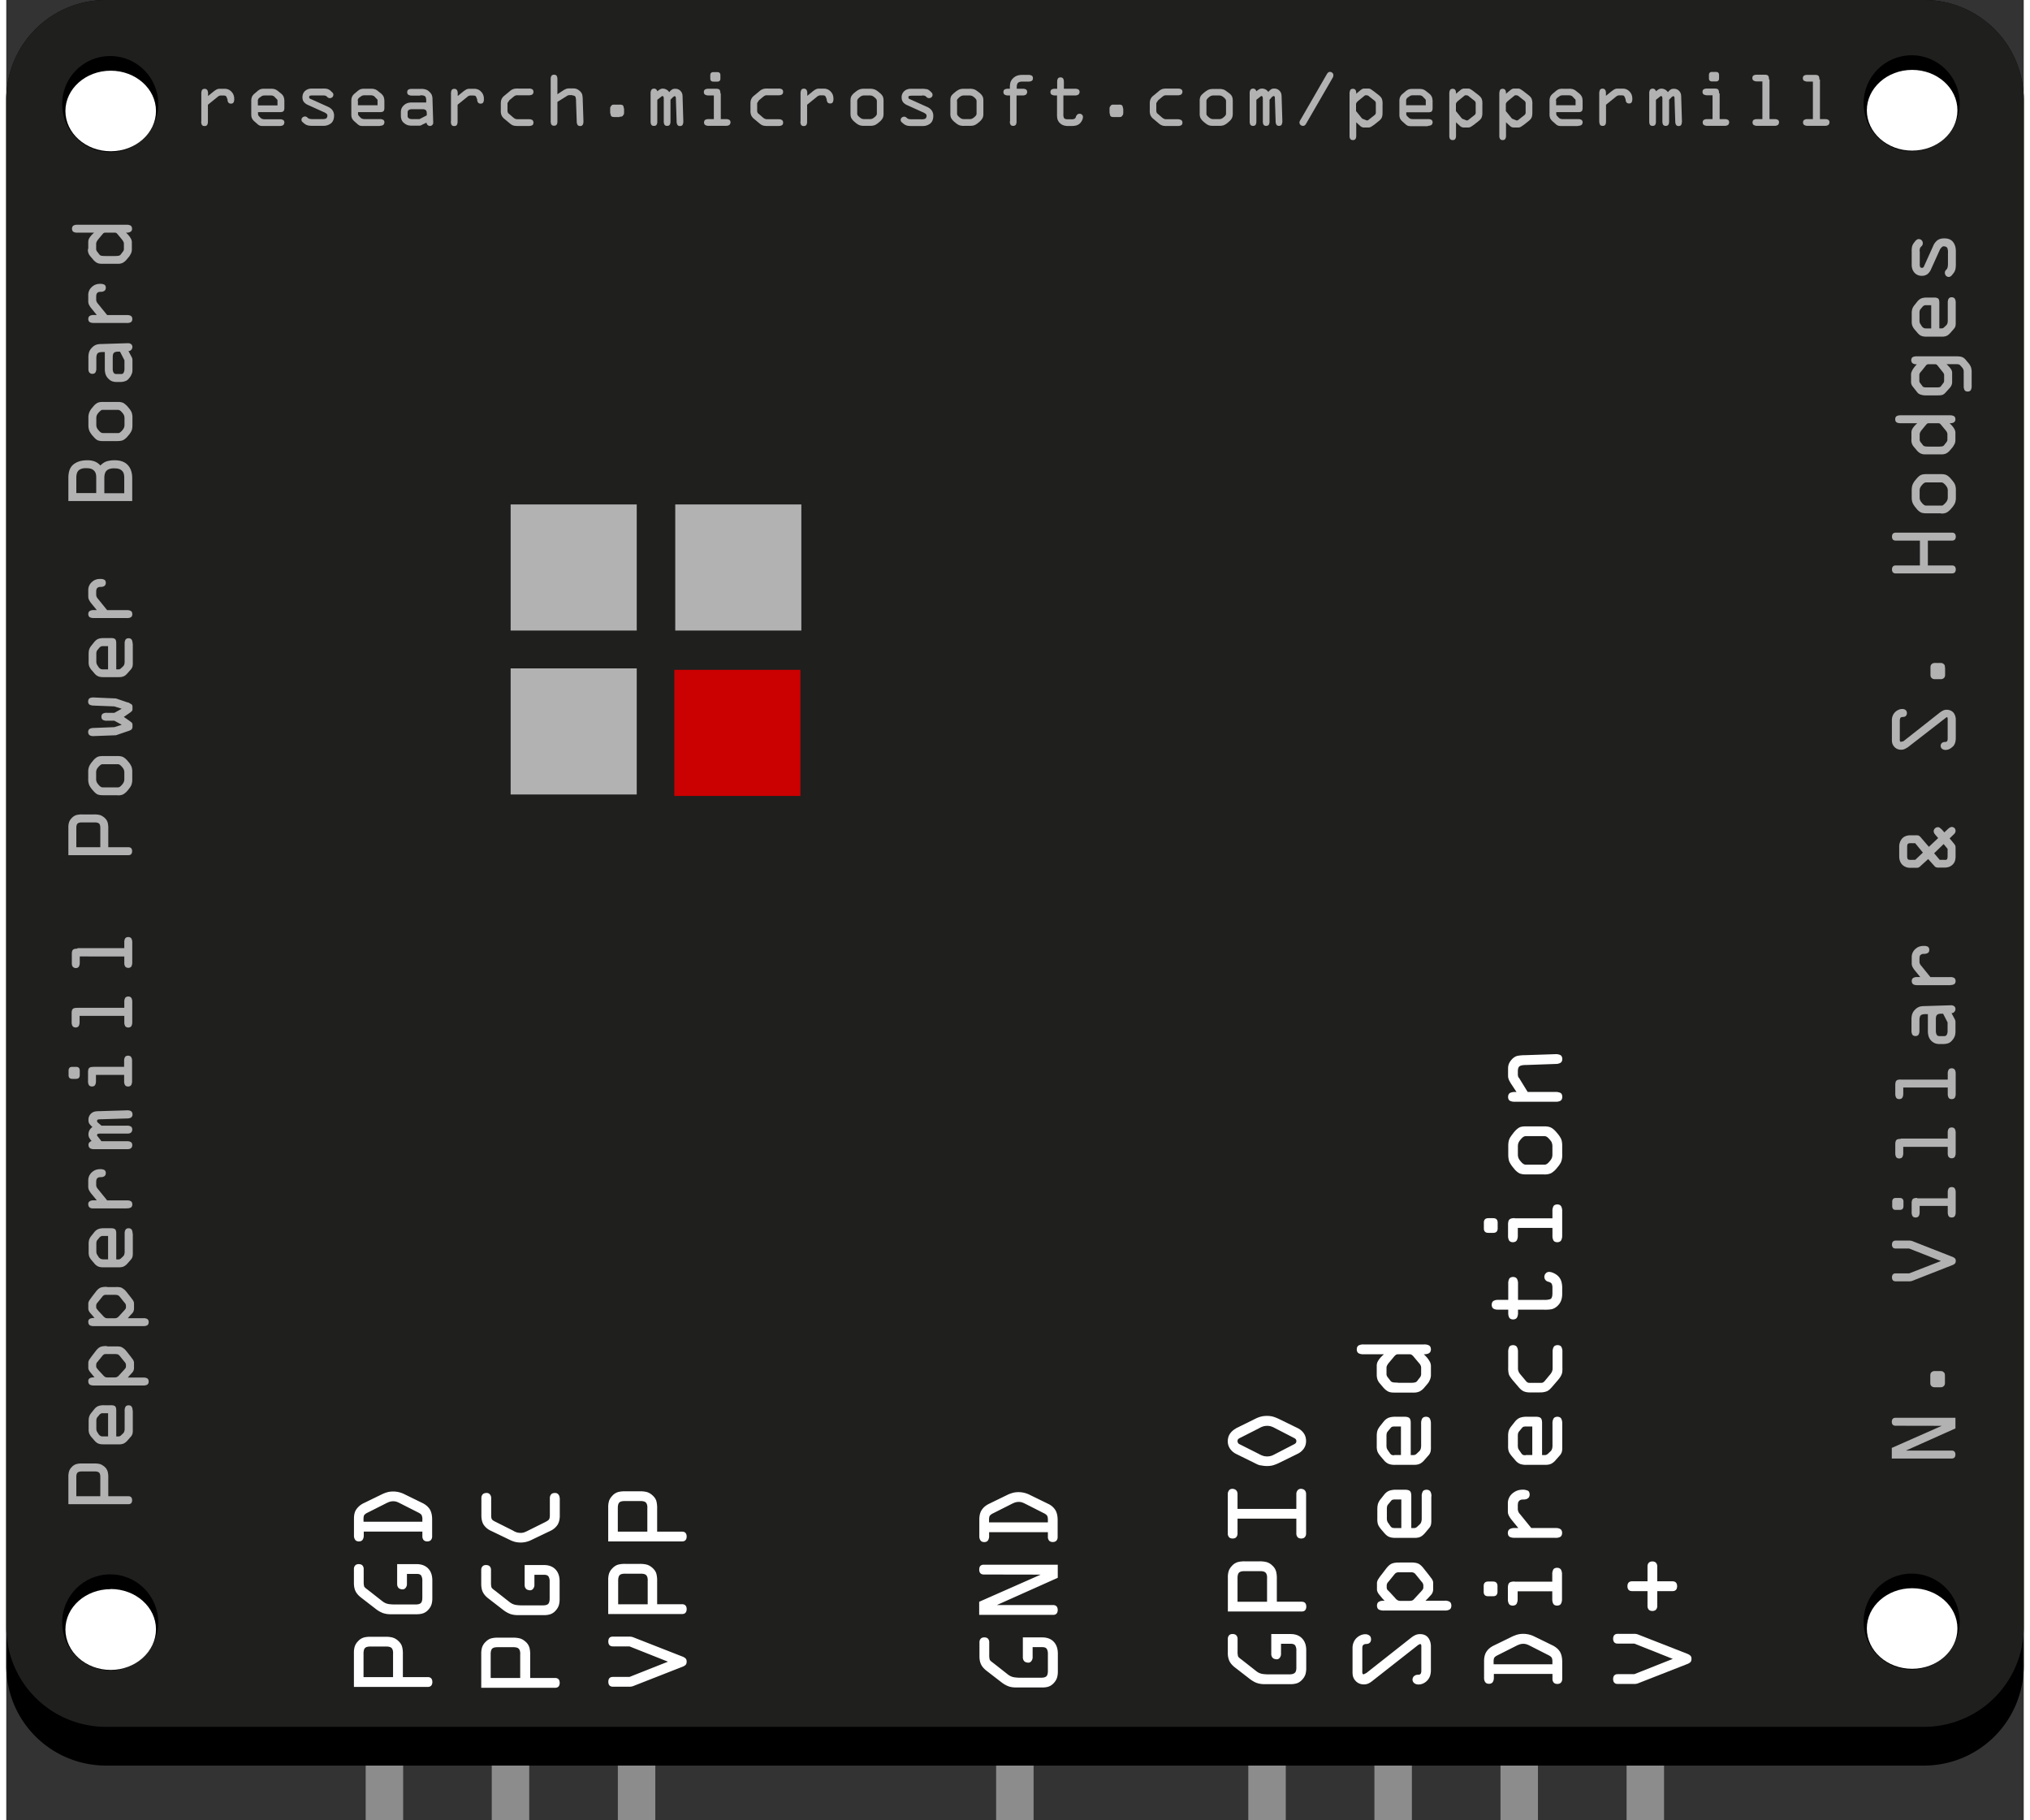 <svg xmlns="http://www.w3.org/2000/svg" xmlns:xlink="http://www.w3.org/1999/xlink" width="116" height="104" viewBox="0 0 115.2 103.925"><rect x="0" y="0" width="115.2" height="103.925" fill="#333333" stroke="none"/><path d="M5.688 0h103.824a5.69 5.69 0 0 1 5.688 5.688v89.424a5.69 5.69 0 0 1-5.688 5.688H5.688A5.69 5.69 0 0 1 0 95.112V5.688A5.69 5.69 0 0 1 5.688 0"/><path fill="#1f1f1e" d="M5.688 0h103.824a5.69 5.69 0 0 1 5.688 5.688V92.9a5.69 5.69 0 0 1-5.688 5.688H5.688A5.69 5.69 0 0 1 0 92.901V5.688A5.69 5.69 0 0 1 5.688 0"/><g fill="#8c8c8c"><use xlink:href="#B"/><use xlink:href="#B" x="7.2"/><use xlink:href="#B" x="14.4"/><use xlink:href="#B" x="36"/><use xlink:href="#B" x="50.4"/><use xlink:href="#B" x="57.601"/><use xlink:href="#B" x="64.8"/><use xlink:href="#B" x="72"/></g><g fill="#fff"><path d="M20.4 95.75v-1.318c-.003-.17.026-.286.087-.346s.175-.086.34-.082h.832c.166-.004.28.023.34.082s.1.175.087.346v1.318H20.4m2.246 0v-1.3c.005-.16-.01-.3-.042-.426s-.107-.24-.226-.348a.8.8 0 0 0-.343-.192 1.58 1.58 0 0 0-.398-.037h-.8c-.158-.004-.296.01-.415.04a.73.73 0 0 0-.342.221.77.77 0 0 0-.186.306 1.23 1.23 0 0 0-.043.358v1.937h4.195c.186.007.28-.086.285-.28-.004-.194-.1-.287-.285-.28h-1.4zm.23-5.893h.584c.123.003.204.04.243.115a.56.56 0 0 1 .055.276v.944c.002.165-.027.276-.088.332s-.17.082-.325.078h-1.1c-.145.003-.28-.004-.407-.023s-.248-.072-.363-.162l-.823-.646c-.12-.086-.2-.153-.215-.2s-.033-.146-.028-.3v-.694a.29.29 0 0 0-.064-.193c-.044-.056-.116-.083-.215-.085s-.17.03-.215.085-.065.117-.064.193v.777c-.002.188.026.346.083.472s.156.245.296.36l.884.683a1.55 1.55 0 0 0 .4.226 1.36 1.36 0 0 0 .465.065h1.43c.142.003.268-.013.38-.048a.71.71 0 0 0 .316-.215c.087-.096.146-.197.178-.302s.047-.228.045-.362v-1.02c-.003-.28-.08-.502-.236-.664s-.37-.247-.65-.25H22.32v1.134c-.001.08.02.147.064.206s.115.088.215.1.17-.033.215-.1a.33.33 0 0 0 .064-.206v-.576m-2.478-2.98v-.07c-.005-.13.004-.227.028-.283s.097-.114.216-.17l.982-.495a2.12 2.12 0 0 1 .227-.106.72.72 0 0 1 .25-.044.65.65 0 0 1 .193.032 1.5 1.5 0 0 1 .184.082l1.035.525c.104.05.17.1.202.154a.54.54 0 0 1 .042.264v.112H20.4m3.36.56v.277a.31.31 0 0 0 .064.2c.044.056.115.085.215.088.1-.003.17-.03.215-.088s.065-.123.064-.2v-.942c.003-.23-.035-.42-.114-.568s-.216-.273-.4-.375l-1.056-.516c-.202-.104-.415-.158-.64-.162-.13 0-.246.014-.348.042a1.9 1.9 0 0 0-.326.126l-1.023.498a1.06 1.06 0 0 0-.42.352c-.1.138-.138.32-.137.55v.95a.39.39 0 0 0 .064.234c.044.064.115.097.215.1.104-.003.177-.037.22-.104a.43.43 0 0 0 .06-.246v-.214h3.36zm3.9 8.35v-1.317c-.003-.172.026-.287.087-.347s.175-.086.34-.082h.832c.166-.004.28.023.34.082s.1.175.087.347V95.8H27.67m2.246 0v-1.3c.005-.16-.01-.3-.04-.426a.72.72 0 0 0-.226-.348c-.113-.1-.227-.164-.344-.192a1.57 1.57 0 0 0-.398-.037h-.8a1.5 1.5 0 0 0-.415.041c-.12.032-.233.105-.342.22a.77.77 0 0 0-.186.306 1.23 1.23 0 0 0-.043.358v1.937h4.195c.186.007.28-.086.285-.28-.004-.194-.1-.287-.285-.28h-1.4zm.23-5.892h.584c.123.003.204.04.243.116a.54.54 0 0 1 .055.275v.944c.002.165-.027.276-.088.332s-.17.082-.325.078h-1.1c-.145.004-.28-.004-.407-.023s-.248-.072-.363-.16l-.823-.647c-.12-.086-.2-.153-.215-.2s-.033-.146-.028-.3v-.694c.001-.075-.02-.14-.064-.193s-.116-.083-.215-.085-.17.03-.215.085-.065.118-.064.193v.778c-.002.188.026.345.083.47s.156.246.296.36l.884.684a1.54 1.54 0 0 0 .399.225c.126.045.282.066.465.065h1.43c.142.003.268-.013.38-.048a.71.71 0 0 0 .316-.215c.087-.096.146-.197.178-.302s.047-.228.045-.36v-1.022c-.003-.278-.08-.5-.236-.663s-.37-.247-.65-.25H29.6v1.134c-.001.08.02.147.064.206s.115.088.215.1.17-.033.215-.1a.33.33 0 0 0 .064-.206v-.577m1.44-4.383a.31.31 0 0 0-.064-.194c-.044-.06-.116-.1-.215-.094-.105.004-.178.036-.22.096s-.062.125-.06.192v.938c.004.124-.01.214-.04.27s-.102.1-.217.162l-1.005.5c-.068.035-.132.064-.192.086a.63.63 0 0 1-.209.035c-.088-.001-.164-.012-.23-.032s-.136-.052-.212-.1l-1-.502c-.107-.05-.175-.098-.205-.146s-.043-.133-.04-.25v-.962a.31.31 0 0 0-.064-.194c-.044-.06-.116-.1-.215-.094s-.177.036-.22.096-.062.125-.06.192v.98c-.002.22.04.398.123.537a.98.98 0 0 0 .413.351l1.074.517a1.55 1.55 0 0 0 .313.12c.097.024.208.037.332.037a1.36 1.36 0 0 0 .61-.151l1.08-.517a.98.98 0 0 0 .401-.339c.086-.138.13-.312.13-.525v-1.008m6.185 9.34l-2.203.873h-.922c-.2-.007-.285.086-.288.28.003.193.1.286.288.278h.9a.61.61 0 0 0 .225-.033l2.807-1.1a.57.57 0 0 0 .18-.1c.046-.04.072-.106.073-.196s-.026-.154-.073-.195a.57.57 0 0 0-.181-.102l-2.807-1.1a.63.63 0 0 0-.225-.033h-.9c-.2-.008-.285.086-.288.278.003.194.1.287.288.28h.922l2.203.875m-2.85-3.28v-1.317c-.003-.17.026-.286.087-.347s.175-.086.34-.082h.832c.166-.004.28.023.34.082s.1.176.087.347v1.317H34.92m2.246 0v-1.3c.005-.16-.01-.3-.04-.426s-.108-.242-.226-.35c-.113-.1-.227-.164-.344-.192a1.57 1.57 0 0 0-.398-.037h-.8a1.5 1.5 0 0 0-.415.041c-.12.032-.233.105-.342.22a.77.77 0 0 0-.186.306 1.2 1.2 0 0 0-.043.358v1.937h4.195c.186.008.28-.085.285-.28-.004-.193-.1-.286-.285-.28h-1.4zm-2.246-4.146v-1.32c-.003-.17.026-.286.087-.345s.175-.086.34-.082h.832c.166-.004.28.022.34.082s.1.174.087.345v1.32H34.92m2.246 0v-1.3a1.61 1.61 0 0 0-.04-.427c-.03-.125-.108-.24-.226-.348-.113-.1-.227-.164-.344-.192a1.54 1.54 0 0 0-.398-.036h-.8c-.158-.005-.296.01-.415.04a.72.72 0 0 0-.342.22c-.093.1-.155.2-.186.305a1.21 1.21 0 0 0-.043.36v1.936h4.195c.186.007.28-.086.285-.278-.004-.194-.1-.287-.285-.28h-1.4zm21.43 6.594h.584c.123.003.204.042.243.116s.058.167.055.275v.945c.002.165-.027.275-.088.33s-.17.083-.325.078h-1.1a2.22 2.22 0 0 1-.407-.023c-.127-.02-.248-.07-.363-.16l-.823-.647c-.12-.086-.2-.153-.215-.2s-.033-.146-.028-.3v-.695a.29.29 0 0 0-.064-.192c-.044-.056-.116-.083-.215-.086-.1.003-.17.03-.215.086s-.065.118-.064.192v.778c-.002.2.026.346.083.472s.156.245.296.36l.884.683a1.55 1.55 0 0 0 .4.226c.128.046.282.066.465.064h1.43c.143.003.27-.012.38-.047s.217-.105.315-.215c.087-.096.146-.197.178-.303s.047-.227.045-.36v-1.02c-.003-.28-.08-.5-.235-.664s-.37-.247-.65-.25h-1.113v1.135c-.001.08.02.147.064.206s.115.088.215.1.17-.032.215-.1.065-.127.064-.206v-.577m.448-4.142v.006l-3.5 1.545v.747h4.197c.188.008.283-.085.288-.28-.005-.192-.1-.286-.288-.28h-3.17v-.012h.006l3.454-1.544v-.748h-4.197c-.2-.007-.285.086-.288.28.003.194.1.287.288.28l3.2.006m-2.926-2.983v-.072c-.005-.13.004-.225.028-.28s.097-.115.216-.172l.982-.495a2.23 2.23 0 0 1 .227-.106.7.7 0 0 1 .25-.043.59.59 0 0 1 .193.032 1.65 1.65 0 0 1 .184.081l1.035.525c.104.05.17.1.202.155s.045.142.042.263v.113h-3.36m3.36.557v.277a.31.31 0 0 0 .064.2c.043.055.114.085.215.088.1-.003.17-.032.215-.088s.064-.123.063-.2v-.94c.004-.23-.034-.42-.113-.568a.94.94 0 0 0-.41-.376l-1.056-.515a1.43 1.43 0 0 0-.639-.162c-.13 0-.246.014-.348.042a1.81 1.81 0 0 0-.326.125l-1.023.498c-.2.098-.33.215-.42.353s-.138.32-.137.55v.95c-.001.092.02.17.064.234s.115.098.215.1.177-.038.22-.104a.43.43 0 0 0 .06-.247v-.214h3.36zm13.305 6.374h.585c.122.004.203.04.243.115a.54.54 0 0 1 .055.277v.944c.003.165-.026.275-.1.332s-.17.08-.323.077h-1.1a2.53 2.53 0 0 1-.407-.022.77.77 0 0 1-.36-.162l-.824-.647c-.118-.086-.2-.152-.214-.2a.96.96 0 0 1-.028-.3v-.693c.001-.076-.02-.14-.065-.194s-.114-.083-.214-.085-.172.03-.215.085-.064.118-.063.194v.776a1.09 1.09 0 0 0 .083.473c.057.125.155.245.296.36l.883.684c.14.104.272.18.398.225a1.38 1.38 0 0 0 .467.066h1.43a1.22 1.22 0 0 0 .38-.048c.112-.034.217-.106.316-.216a.81.81 0 0 0 .18-.302 1.22 1.22 0 0 0 .044-.361v-1.02c-.002-.28-.08-.5-.236-.664s-.37-.247-.647-.25h-1.114v1.134c-.001.08.02.148.065.206s.114.088.214.1.17-.032.215-.1.064-.126.063-.206v-.577m-2.483-2.402v-1.318c-.004-.17.025-.286.087-.345s.175-.087.34-.083h.832c.166-.004.28.024.34.083s.1.174.087.345v1.318h-1.688m2.246 0v-1.3a1.57 1.57 0 0 0-.042-.427.72.72 0 0 0-.227-.35c-.1-.1-.226-.164-.343-.192a1.54 1.54 0 0 0-.398-.036h-.8a1.47 1.47 0 0 0-.416.041.73.73 0 0 0-.342.222c-.092.098-.154.2-.185.304a1.15 1.15 0 0 0-.043.36v1.935h4.194c.187.008.28-.085.285-.278-.004-.193-.1-.286-.285-.28h-1.4zm-2.244-5.3v-.848c.001-.077-.02-.144-.065-.2s-.114-.086-.214-.1c-.1.003-.172.032-.215.1s-.064.122-.063.2v2.252a.31.31 0 0 0 .063.2c.043.057.115.085.215.088.1-.003.17-.03.214-.088s.066-.123.065-.2v-.847h3.358v.847a.31.31 0 0 0 .064.2c.043.057.115.085.214.088.1-.003.17-.03.215-.088s.065-.123.064-.2v-2.252c.001-.077-.02-.144-.064-.2s-.114-.086-.215-.1c-.1.003-.17.032-.214.1a.31.31 0 0 0-.064.2v.848h-3.358m1.226-4.604c.08-.045.157-.08.227-.102a.77.77 0 0 1 .244-.035.73.73 0 0 1 .2.026c.06.017.12.042.184.074l1.104.57c.043.02.082.043.118.072s.054.07.057.13c-.003.058-.02.1-.057.13a.51.51 0 0 1-.118.072l-1.104.57a.85.85 0 0 1-.184.075.82.82 0 0 1-.2.026.8.8 0 0 1-.244-.035 1.26 1.26 0 0 1-.227-.103l-1.052-.53c-.048-.022-.1-.046-.122-.072s-.05-.07-.052-.13.018-.104.052-.13a.49.49 0 0 1 .122-.072l1.052-.534m-1.326.017a.92.92 0 0 0-.327.287c-.084.12-.128.265-.13.432a.74.74 0 0 0 .13.43.92.92 0 0 0 .327.288l1.15.567c.1.052.215.1.314.1a1.41 1.41 0 0 0 .331.033c.136-.001.257-.017.36-.05a2.47 2.47 0 0 0 .331-.134l1.065-.523c.137-.07.247-.166.332-.286a.74.74 0 0 0 .13-.438c0-.172-.046-.318-.13-.438a.91.91 0 0 0-.332-.287l-1.065-.52c-.116-.056-.226-.102-.33-.134a1.26 1.26 0 0 0-.36-.051c-.122-.001-.232.01-.33.033a1.57 1.57 0 0 0-.314.112l-1.15.568zm7.306 14.03c-.046-.004-.072-.028-.078-.075s-.006-.1-.003-.125v-1.26c-.003-.092.01-.162.04-.2s.1-.073.187-.074c.083 0 .15-.023.198-.07s.074-.112.075-.196c-.002-.1-.035-.174-.1-.22a.39.39 0 0 0-.238-.07.67.67 0 0 0-.296.077.81.81 0 0 0-.24.186c-.13.157-.193.348-.184.57v1.26a1.4 1.4 0 0 0 .012.25.58.58 0 0 0 .088.227c.128.192.307.292.54.295a.63.63 0 0 0 .255-.048.98.98 0 0 0 .221-.137l2.643-2.075.1-.046c.04.007.063.032.066.08a.58.58 0 0 1 .003.115v1.3c.003.084-.01.148-.033.193s-.08.067-.164.067a.32.32 0 0 0-.207.07c-.057.045-.087.1-.1.192a.27.27 0 0 0 .104.22c.066.05.148.074.244.074a.64.64 0 0 0 .292-.074.74.74 0 0 0 .233-.188c.067-.083.114-.173.14-.268s.04-.2.037-.313V94c0-.202-.053-.37-.158-.504s-.264-.204-.475-.2a.63.63 0 0 0-.26.056c-.076.036-.15.083-.225.14l-2.562 2.02m2.57-5.745c.094-.005.174.034.24.117l.342.423c.055.053.087.117.097.193v.146c-.002.035-.018.074-.047.116a1.06 1.06 0 0 1-.106.124l-.395.428c-.026.03-.062.052-.105.064a.44.44 0 0 1-.127.019h-.536a.29.29 0 0 1-.149-.035c-.042-.024-.1-.065-.14-.123l-.325-.353-.102-.1c-.036-.034-.056-.088-.06-.13V90.5c.01-.076.042-.14.097-.193l.343-.423c.064-.083.145-.122.238-.117h.735m-.66-.558c-.187-.006-.336.013-.447.055s-.227.143-.346.3l-.26.34a2.34 2.34 0 0 0-.172.24.46.46 0 0 0-.084.229v.387c.006.082.046.172.12.27l.216.26.1.1h-.07c-.097-.003-.182.016-.254.055s-.108.114-.112.225c.005.123.05.202.132.235a.68.68 0 0 0 .28.044h3.463a.53.53 0 0 0 .257-.051c.074-.036.113-.112.117-.23-.004-.116-.043-.192-.117-.23a.52.52 0 0 0-.257-.051h-1.104l.104-.1.23-.25a.49.49 0 0 0 .104-.302v-.382c-.005-.078-.035-.157-.1-.24l-.16-.212-.27-.34c-.118-.156-.232-.257-.343-.3s-.26-.06-.45-.055h-.588zm-.3-1.97c-.076 0-.13-.01-.163-.032s-.062-.05-.084-.085l-.134-.193a.34.34 0 0 1-.055-.14.78.78 0 0 1-.008-.147v-.476a.78.78 0 0 1 .01-.142c.01-.05.027-.1.058-.128l.18-.218a.19.19 0 0 1 .113-.063.79.79 0 0 1 .14-.006h.325v1.63h-.38m2.1-1.805c.004-.087-.012-.172-.048-.253s-.112-.125-.23-.13c-.115.005-.2.045-.228.122a.52.52 0 0 0-.05.262v1.207c.006.18-.028.306-.103.376l-.148.14a.27.27 0 0 1-.16.082h-.184v-1.805c.003-.16-.025-.267-.086-.316s-.17-.072-.326-.067h-.437a1.14 1.14 0 0 0-.389.05c-.113.036-.22.116-.318.24l-.18.228a.86.86 0 0 0-.167.289c-.026.1-.038.2-.036.332v.517c-.005.1.006.208.03.297s.094.197.2.324l.17.197c.096.112.192.188.292.224s.22.053.358.05h1.06c.144.002.26-.018.348-.06s.18-.117.272-.226l.2-.238c.073-.083.117-.16.132-.23s.023-.16.02-.273v-1.338z"/><use xlink:href="#C"/><path d="M79.468 78.936c-.08.002-.16-.002-.24-.01s-.138-.035-.176-.077l-.13-.17c-.064-.07-.1-.142-.108-.2v-.4c0-.074.046-.166.137-.276l.268-.32c.034-.043.07-.08.106-.113s.082-.05.134-.052h.688c.05.002.094.02.132.052s.074.07.107.113l.268.32c.1.1.137.202.137.276v.4a.38.38 0 0 1-.108.211l-.13.17c-.037.042-.097.067-.176.077a1.74 1.74 0 0 1-.24.011h-.667m-1.213-.48a.85.85 0 0 0 .042.292.75.75 0 0 0 .155.247l.162.192c.096.115.2.195.284.24s.2.068.354.066h1.1a.79.79 0 0 0 .353-.066.88.88 0 0 0 .283-.241l.163-.192c.04-.044.08-.1.125-.2a.72.72 0 0 0 .072-.28v-.546a.55.55 0 0 0-.081-.268c-.053-.093-.12-.184-.203-.272l-.122-.123h.034c.097.002.183-.017.256-.057s.112-.114.116-.223c-.004-.116-.045-.192-.122-.23s-.167-.054-.267-.05h-3.464a.56.56 0 0 0-.262.051c-.075.036-.115.112-.12.23.004.116.044.192.12.23a.56.56 0 0 0 .262.05h1.167l-.1.094c-.102.1-.18.195-.23.283a.52.52 0 0 0-.078.273v.5zm6.673 16.548v-.07c-.006-.13.004-.227.028-.283s.096-.114.216-.17l.98-.495a1.95 1.95 0 0 1 .228-.105.68.68 0 0 1 .249-.045.63.63 0 0 1 .192.032c.06.02.12.048.186.082l1.034.525c.104.05.172.1.203.155s.045.143.04.263v.113H84.93m3.36.558v.277a.31.31 0 0 0 .064.199c.043.057.115.085.214.088.1-.003.17-.03.215-.088s.065-.123.064-.2V94.9c.003-.23-.035-.42-.113-.568s-.216-.273-.4-.375l-1.056-.516c-.202-.104-.415-.158-.64-.162a1.33 1.33 0 0 0-.349.042 2.42 2.42 0 0 0-.326.126l-1.02.498c-.2.097-.33.214-.422.353s-.137.32-.136.55v.95a.4.4 0 0 0 .063.234c.043.064.115.097.215.1.104-.003.177-.037.22-.104s.06-.15.06-.247v-.214h3.36zm-3.4-4.443c.098-.001.165-.024.204-.072a.28.28 0 0 0 .057-.187v-.32a.28.28 0 0 0-.057-.188c-.04-.048-.106-.072-.204-.074h-.267c-.098.002-.165.026-.204.074s-.058.1-.056.188v.32c-.002.077.017.14.056.187s.106.07.204.072h.267m1.244-.84c-.16-.003-.267.026-.32.087s-.074.17-.07.326v.583c-.003.096.013.183.05.26s.113.117.23.12c.118-.006.195-.05.23-.13a.55.55 0 0 0 .048-.251v-.438h1.977v.438c-.004.096.014.183.05.26s.112.117.228.12c.12-.006.196-.05.23-.13a.55.55 0 0 0 .048-.251v-1.4a.54.54 0 0 0-.048-.25c-.036-.08-.112-.124-.23-.13-.115.005-.2.045-.228.12a.51.51 0 0 0-.05.26v.415h-2.147zm2.33-2.495c.1.004.186-.013.26-.05s.114-.113.118-.23c-.004-.115-.044-.192-.118-.23s-.162-.054-.26-.05H87.08l-.637-.786a.44.44 0 0 1-.132-.281v-.164a1.01 1.01 0 0 1 .012-.194c.01-.06.04-.1.085-.146.04-.027.08-.045.117-.05s.08-.01.124-.007c.092 0 .17-.022.236-.066s.1-.118.103-.22c-.005-.116-.045-.2-.122-.226s-.164-.052-.263-.048c-.125-.002-.238.018-.34.056a.96.96 0 0 0-.3.194.73.73 0 0 0-.22.55v.45c.002.1.025.174.07.257a1.68 1.68 0 0 0 .167.241l.36.44h-.226a.5.5 0 0 0-.256.057c-.073.04-.112.114-.116.223.004.124.048.2.13.235s.176.048.283.043h2.308"/><use xlink:href="#C" x="7.5"/><path d="M87.566 79.494a1.01 1.01 0 0 0 .404-.064c.106-.044.2-.137.313-.267l.344-.4c.103-.123.166-.233.2-.334s.034-.226.03-.38v-.875a.53.53 0 0 0-.05-.259c-.036-.077-.113-.117-.23-.12-.118.005-.194.05-.23.13a.56.56 0 0 0-.048.251v.974c-.006.1-.052.217-.137.316l-.278.334c-.033.044-.067.08-.103.108s-.08.04-.132.042h-.678c-.053-.001-.097-.015-.13-.042a.63.63 0 0 1-.103-.108l-.28-.334c-.086-.1-.13-.205-.137-.316v-.974a.54.54 0 0 0-.048-.25c-.036-.08-.113-.124-.23-.13-.115.004-.2.044-.23.12s-.053.162-.05.26v.875a1.55 1.55 0 0 0 .029.381c.024.1.1.2.2.334l.343.4c.104.13.208.22.314.267s.24.067.402.064h.534m-1.262-5.284v-.93a.54.54 0 0 0-.048-.25c-.036-.08-.113-.124-.23-.13-.115.005-.2.045-.23.12a.55.55 0 0 0-.05.259v.93H85.2c-.1-.004-.186.013-.26.05s-.115.112-.12.23c.004.116.044.192.12.23s.162.053.26.05h.565v.178c-.003.098.013.184.05.26s.113.116.23.12c.118-.006.195-.05.23-.13s.052-.164.048-.25v-.178H87.8a2.29 2.29 0 0 0 .406-.02c.124-.018.244-.08.36-.183.106-.1.18-.208.222-.33s.06-.25.058-.388v-.282c.004-.148-.013-.286-.05-.415a.73.73 0 0 0-.234-.346 1.01 1.01 0 0 0-.215-.13c-.085-.04-.167-.06-.247-.062a.25.25 0 0 0-.194.083c-.05.053-.076.12-.08.2.01.144.083.237.223.277.106.026.175.07.203.13s.04.145.036.256v.282c-.001.182-.043.3-.126.327s-.203.05-.358.042H86.31m-1.41-3.826c.098-.001.165-.025.204-.073a.28.28 0 0 0 .057-.187v-.318c.001-.077-.017-.14-.057-.188s-.106-.07-.204-.073h-.267c-.098.002-.165.025-.204.073s-.058.1-.056.188v.318c-.002.077.017.14.056.187s.106.072.204.073h.267m1.244-.84c-.16-.004-.267.025-.32.087s-.074.17-.07.325v.583c-.003.097.013.184.05.26s.113.116.23.12c.118-.007.195-.05.23-.13a.56.56 0 0 0 .048-.25v-.438h1.977v.438c-.004.097.014.184.05.26s.112.116.228.12c.12-.007.196-.05.23-.13a.57.57 0 0 0 .048-.25v-1.4a.54.54 0 0 0-.048-.25c-.036-.08-.112-.124-.23-.13-.115.006-.2.046-.228.12a.54.54 0 0 0-.051.26v.415H86.14zm.642-3.053a.27.27 0 0 1-.153-.041c-.048-.028-.105-.083-.17-.164-.052-.06-.088-.116-.112-.174s-.036-.128-.036-.213v-.446c0-.085.012-.155.036-.213a.66.66 0 0 1 .112-.174c.065-.08.123-.135.17-.164s.1-.043.153-.04h1.03c.055-.002.106.012.153.04s.104.084.17.164c.05.06.1.117.113.174a.55.55 0 0 1 .035.213v.446a.55.55 0 0 1-.035.213c-.024.058-.063.115-.113.174-.066.08-.123.136-.17.164a.27.27 0 0 1-.153.041h-1.03m1.03.558c.172.003.3-.025.413-.082a1.18 1.18 0 0 0 .327-.302c.12-.137.198-.257.237-.358a1.09 1.09 0 0 0 .053-.408v-.446c.004-.17-.014-.306-.053-.407s-.118-.223-.237-.36c-.115-.143-.224-.243-.327-.3s-.24-.085-.413-.082h-1.03c-.175-.003-.312.02-.4.07s-.2.146-.308.282c-.1.13-.192.246-.242.354s-.072.254-.07.44v.446c-.001.188.022.335.07.443a1.63 1.63 0 0 0 .242.353.99.99 0 0 0 .308.282c.1.052.234.075.4.072h1.03zm-1.45-5.52a.34.34 0 0 1-.052-.172v-.184c-.002-.16.035-.264.108-.308s.194-.066.36-.065l1.697-.06a.54.54 0 0 0 .255-.058c.075-.038.114-.113.118-.224-.005-.123-.05-.2-.134-.235a.62.62 0 0 0-.279-.041l-1.73.058a2.21 2.21 0 0 0-.407.036c-.122.024-.237.097-.344.217-.072.083-.124.164-.156.243s-.048.17-.047.274v.408a.59.59 0 0 0 .058.25 1.92 1.92 0 0 0 .128.225l.296.448h-.075a.63.63 0 0 0-.277.046c-.08.035-.124.112-.13.232.004.124.048.202.13.236a.65.65 0 0 0 .283.043h2.306c.1.003.186-.013.26-.05s.114-.113.118-.23c-.004-.115-.044-.2-.118-.23s-.162-.053-.26-.05h-1.6l-.5-.813m8.792 33.18l-2.202.873h-.923c-.188-.007-.283.086-.288.28.005.194.1.287.288.28h.9c.078.003.153-.008.226-.033l2.808-1.1a.55.55 0 0 0 .181-.102c.047-.04.07-.105.073-.196s-.026-.153-.073-.194-.106-.075-.18-.103l-2.808-1.1c-.072-.025-.147-.036-.226-.034h-.9c-.188-.007-.283.086-.288.28.005.193.1.287.288.278h.923l2.202.875m-1.45-3.872v.847a.31.31 0 0 0 .063.2c.044.056.115.085.215.088.1-.003.17-.032.215-.088a.3.3 0 0 0 .064-.2v-.847h.847c.188.008.284-.085.288-.28-.004-.193-.1-.286-.288-.28h-.847v-.847a.31.31 0 0 0-.064-.2c-.043-.055-.115-.085-.215-.088-.1.003-.17.032-.215.088s-.064.123-.063.2v.847h-.858c-.188-.007-.284.086-.288.28.004.194.1.287.288.28h.858"/></g><path d="M5.935 3.2c1.515 0 2.742 1.228 2.742 2.742a2.74 2.74 0 0 1-2.742 2.742c-1.514 0-2.742-1.227-2.742-2.742S4.42 3.2 5.935 3.2"/><path fill="#fff" d="M5.963 4.036c1.428 0 2.585 1.034 2.585 2.3s-1.157 2.3-2.585 2.3-2.586-1.034-2.586-2.3 1.157-2.3 2.586-2.3"/><path d="M5.935 89.883c1.515 0 2.742 1.228 2.742 2.742s-1.227 2.742-2.742 2.742-2.742-1.228-2.742-2.742 1.228-2.742 2.742-2.742"/><path fill="#fff" d="M5.963 90.72c1.428 0 2.585 1.034 2.585 2.3S7.39 95.34 5.963 95.34s-2.586-1.035-2.586-2.312 1.157-2.3 2.586-2.3"/><path d="M108.8 3.155c1.515 0 2.743 1.228 2.743 2.743s-1.23 2.742-2.743 2.742-2.742-1.228-2.742-2.742 1.228-2.743 2.742-2.743"/><path fill="#fff" d="M108.827 3.99c1.43 0 2.587 1.035 2.587 2.31s-1.158 2.3-2.587 2.3-2.586-1.035-2.586-2.3 1.158-2.31 2.586-2.31"/><path d="M108.8 89.84c1.515 0 2.743 1.228 2.743 2.74s-1.23 2.742-2.743 2.742-2.742-1.228-2.742-2.742 1.228-2.74 2.742-2.74"/><path fill="#fff" d="M108.827 90.675c1.43 0 2.587 1.033 2.587 2.3s-1.158 2.3-2.587 2.3-2.586-1.033-2.586-2.3 1.158-2.3 2.586-2.3"/><g fill="#b2b2b2"><path d="M4 85.424v-1.07c-.003-.14.02-.232.07-.28s.142-.07.277-.066h.676c.135-.005.227.02.277.066s.074.142.07.28v1.07H4m1.825 0v-1.057a1.24 1.24 0 0 0-.034-.346.58.58 0 0 0-.183-.284c-.1-.08-.184-.133-.28-.156a1.4 1.4 0 0 0-.324-.029h-.657a1.25 1.25 0 0 0-.338.033.58.58 0 0 0-.277.18.6.6 0 0 0-.15.248 1.01 1.01 0 0 0-.035.292v1.572h3.408c.152.007.23-.07.232-.227-.003-.157-.08-.233-.232-.227h-1.13zm-.332-3.416c-.06 0-.106-.01-.2-.096l-.1-.157c-.024-.037-.038-.075-.043-.113a.67.67 0 0 1-.007-.12v-.386a.51.51 0 0 1 .01-.115.21.21 0 0 1 .046-.104l.146-.177.092-.052c.034-.005.072-.006.113-.005h.264v1.325h-.3m1.7-1.467c.002-.07-.01-.14-.04-.205s-.092-.102-.188-.105c-.094.003-.156.036-.186.1s-.044.133-.04.212v.98c.005.146-.023.25-.083.305l-.12.114c-.04.04-.082.06-.13.067H6.28v-1.47c.002-.13-.022-.216-.07-.256s-.137-.06-.265-.055H5.59a.91.91 0 0 0-.316.04c-.09.03-.178.095-.258.196l-.147.184a.69.69 0 0 0-.136.234c-.022.072-.03.163-.03.27v.42a.77.77 0 0 0 .025.242.75.75 0 0 0 .164.263l.137.16c.077.092.156.153.237.183s.178.043.3.04h.862a.65.65 0 0 0 .282-.048.72.72 0 0 0 .222-.183l.17-.194a.44.44 0 0 0 .107-.186.96.96 0 0 0 .016-.224V80.54zm-.932-3.228c.076-.004.14.028.194.096l.278.343a.27.27 0 0 1 .08.157v.12c-.001.03-.014.062-.038.094a1.11 1.11 0 0 1-.087.103l-.32.348-.086.05c-.035.01-.07.017-.104.016h-.435c-.047.001-.087-.01-.12-.028a.48.48 0 0 1-.115-.1l-.264-.286-.082-.1c-.03-.035-.045-.07-.048-.105v-.12c.008-.062.034-.114.08-.157l.278-.343c.053-.067.118-.1.194-.096h.598m-.537-.455c-.152-.005-.273.01-.364.045s-.184.115-.28.243l-.212.275-.14.195a.4.4 0 0 0-.068.186v.314c.005.067.038.14.098.218l.176.212.08.1H4.98c-.078-.002-.147.013-.205.045s-.1.092-.092.182c.004.1.04.164.107.2a.56.56 0 0 0 .228.036h2.81a.45.45 0 0 0 .209-.041c.06-.03.092-.093.095-.187-.003-.094-.035-.156-.095-.186s-.13-.043-.2-.04h-.897l.085-.1.186-.203a.39.39 0 0 0 .083-.245v-.3c-.004-.063-.028-.128-.073-.193l-.13-.173-.217-.275c-.096-.128-.2-.2-.28-.243s-.212-.05-.365-.045h-.477zm.534-2.916c.076-.004.14.028.194.095l.278.344a.27.27 0 0 1 .08.157v.12c-.001.03-.014.06-.038.094a1.1 1.1 0 0 1-.087.102l-.32.348-.086.05a.32.32 0 0 1-.104.017h-.435c-.047 0-.087-.01-.12-.03a.53.53 0 0 1-.115-.1l-.264-.286-.082-.1c-.03-.036-.045-.07-.048-.105v-.12c.008-.062.034-.114.08-.157l.278-.344c.053-.066.118-.1.194-.095h.598m-.537-.454c-.152-.004-.273.01-.364.045s-.184.116-.28.244l-.212.274-.14.195c-.042.068-.065.13-.068.187v.313c.005.067.038.14.098.22l.176.2.08.1H4.98c-.078-.002-.147.013-.205.044s-.1.092-.092.183c.004.1.04.164.107.2a.54.54 0 0 0 .228.035h2.81a.45.45 0 0 0 .21-.04c.06-.028.092-.1.095-.186-.003-.095-.035-.156-.095-.186s-.13-.044-.2-.04h-.897l.085-.1.186-.202c.053-.065.08-.147.083-.246v-.3c-.004-.063-.028-.128-.073-.193l-.13-.173-.217-.274c-.096-.128-.2-.2-.28-.244s-.212-.05-.365-.045h-.477zm-.255-1.58c-.06 0-.106-.01-.2-.095l-.1-.157a.28.28 0 0 1-.043-.114c-.006-.037-.008-.077-.007-.12v-.386a.51.51 0 0 1 .01-.115.21.21 0 0 1 .046-.104l.146-.177.092-.052a.58.58 0 0 1 .113-.006h.264V71.9h-.3m1.7-1.465c.002-.07-.01-.14-.04-.206s-.092-.102-.188-.106c-.094.003-.156.036-.186.1s-.044.133-.04.213v.98c.005.147-.023.25-.083.306l-.12.113c-.04.04-.082.063-.13.067H6.28v-1.466c.002-.13-.022-.217-.07-.257s-.137-.06-.265-.056H5.59c-.12-.003-.225.01-.316.04a.57.57 0 0 0-.258.196l-.147.184a.7.7 0 0 0-.136.235.92.92 0 0 0-.029.271v.42a.76.76 0 0 0 .025.24c.02.073.075.16.164.264l.137.16a.58.58 0 0 0 .237.181c.08.03.178.043.3.04h.862c.116.001.2-.015.282-.05a.72.72 0 0 0 .222-.183l.17-.192c.06-.068.094-.13.107-.188a.95.95 0 0 0 .016-.223v-1.085zm-.324-1.45a.44.44 0 0 0 .212-.04c.062-.03.093-.092.096-.186-.003-.094-.035-.156-.096-.186s-.13-.043-.212-.04H5.76l-.518-.64c-.068-.074-.104-.15-.107-.23v-.133a.88.88 0 0 1 .01-.158.19.19 0 0 1 .07-.12.23.23 0 0 1 .094-.04.54.54 0 0 1 .101-.006c.075 0 .14-.018.192-.054s.08-.096.083-.178c-.003-.095-.036-.155-.098-.184s-.134-.042-.214-.04c-.102-.001-.194.015-.276.046a.68.68 0 0 0-.236.157c-.12.123-.18.272-.18.447v.367c.002.07.02.14.058.208a1.24 1.24 0 0 0 .136.197l.292.357h-.184a.4.4 0 0 0-.208.046c-.06.033-.1.092-.094.18.004.1.04.163.106.2s.143.04.23.035H6.9M5.334 64.18l-.093-.08c-.037-.034-.057-.067-.06-.1.005-.055.035-.086.1-.092a1.14 1.14 0 0 1 .15-.007l1.476-.046c.078 0 .147-.016.207-.047s.093-.1.096-.183c-.004-.1-.04-.162-.108-.2a.51.51 0 0 0-.227-.033l-1.547.047c-.085 0-.164.004-.235.015a.47.47 0 0 0-.4.474c-.001.1.013.16.04.208s.078.105.148.17l.037.038c-.146.103-.22.242-.226.416a.4.4 0 0 0 .042.188.96.96 0 0 0 .11.16l.028.038c-.053.015-.096.04-.128.077s-.05.083-.05.14c.003.096.037.158.1.2a.44.44 0 0 0 .221.045H6.9c.08.003.15-.01.2-.04s.093-.092.096-.186c-.003-.095-.035-.156-.096-.187a.43.43 0 0 0-.21-.04H5.436l-.256-.327c.004-.057.03-.1.08-.1a.54.54 0 0 1 .135-.01H6.9c.08.003.15-.01.2-.04s.093-.1.096-.186c-.003-.095-.035-.156-.096-.186a.42.42 0 0 0-.21-.04H5.436l-.102-.088m-1.35-2.585c.08-.001.135-.02.166-.06s.047-.1.046-.15v-.26c.001-.062-.014-.113-.046-.153s-.087-.06-.166-.06H3.77c-.08.001-.135.02-.166.06s-.047.1-.046.154v.26a.22.22 0 0 0 .046.151c.03.04.087.06.166.06h.216m1-.683c-.13-.002-.217.02-.26.07s-.06.138-.057.266v.473a.44.44 0 0 0 .04.212c.03.062.1.095.186.098.096-.004.158-.04.187-.105a.45.45 0 0 0 .039-.204v-.354h1.61v.354a.44.44 0 0 0 .04.212c.03.062.092.095.186.098.096-.004.16-.04.188-.105a.48.48 0 0 0 .039-.204v-1.146c.002-.07-.01-.138-.04-.203s-.092-.1-.188-.105c-.094.004-.156.036-.186.1s-.044.132-.04.2v.337H4.996zm-.936-3.37c-.13-.003-.217.02-.26.07s-.06.137-.057.265v.475a.44.44 0 0 0 .041.21c.03.062.1.095.186.1.096-.005.158-.04.187-.106a.44.44 0 0 0 .039-.202v-.356H6.74v.356a.44.44 0 0 0 .041.21c.03.062.092.095.186.1.096-.005.16-.04.188-.106a.47.47 0 0 0 .039-.202V57.2a.48.48 0 0 0-.039-.204c-.03-.064-.092-.1-.188-.104-.094.003-.156.036-.186.098a.44.44 0 0 0-.041.211v.337H4.06m0-3.376c-.13-.002-.217.02-.26.07s-.06.138-.057.265v.475c-.003.078.01.148.04.2s.1.094.186.098c.096-.005.158-.04.187-.104s.042-.135.04-.204v-.356H6.74v.356c-.003.076.01.147.04.2s.092.094.186.098c.096-.005.16-.04.188-.104a.51.51 0 0 0 .04-.204v-1.146c.002-.07-.01-.138-.04-.204s-.092-.1-.188-.104c-.094.002-.156.034-.186.096s-.044.133-.04.2v.337H4.06M4 48.36V47.3c-.003-.14.02-.233.07-.28s.142-.07.277-.067h.676c.135-.003.227.02.277.067s.074.142.07.28v1.07H4m1.825 0v-1.057a1.24 1.24 0 0 0-.034-.346c-.026-.102-.087-.196-.183-.283-.1-.08-.184-.133-.28-.156a1.25 1.25 0 0 0-.324-.03h-.657a1.25 1.25 0 0 0-.338.033.6.6 0 0 0-.277.18.61.61 0 0 0-.151.248.97.97 0 0 0-.035.291v1.573h3.408c.152.006.23-.07.232-.227s-.08-.232-.232-.226h-1.13zm-.308-3.418a.21.21 0 0 1-.124-.033.63.63 0 0 1-.139-.133c-.042-.048-.072-.095-.092-.142a.44.44 0 0 1-.03-.173v-.36a.46.46 0 0 1 .029-.174c.02-.046.05-.093.092-.14.054-.065.1-.1.14-.133a.22.22 0 0 1 .124-.034h.838c.045-.001.086.01.125.034s.085.068.14.133a.54.54 0 0 1 .091.141.44.44 0 0 1 .03.174v.362c0 .07-.01.127-.03.173a.53.53 0 0 1-.091.142.63.63 0 0 1-.139.133c-.04.024-.08.035-.125.033h-.838m.838.454c.14.002.252-.02.336-.068a.98.98 0 0 0 .265-.244c.093-.116.16-.2.193-.3a.91.91 0 0 0 .044-.332V44.1a.9.9 0 0 0-.044-.332 1.04 1.04 0 0 0-.193-.291.97.97 0 0 0-.265-.245c-.084-.046-.196-.07-.336-.067h-.838c-.142-.002-.253.018-.333.06a.82.82 0 0 0-.25.23 1.24 1.24 0 0 0-.197.287.85.85 0 0 0-.058.36v.362a.9.9 0 0 0 .058.36 1.2 1.2 0 0 0 .197.287c.086.1.17.187.25.23s.2.06.333.06h.838zm-.61-4.714c-.08-.003-.152.01-.215.04s-.095.092-.1.186c.004.094.037.156.1.186a.44.44 0 0 0 .215.04h.427l.42.232-.42.135-1.172.046a.53.53 0 0 0-.222.043c-.066.03-.1.1-.104.186.003.097.038.16.104.2a.46.46 0 0 0 .222.035l1.262-.047.657-.225c.07-.02.13-.045.187-.074s.086-.08.1-.158v-.165c-.002-.038-.018-.073-.048-.103l-.093-.076-.353-.245.353-.244.093-.076c.03-.03.046-.065.048-.103v-.166c-.003-.076-.033-.13-.1-.158S7 40.1 6.92 40.1l-.657-.224L5 39.82c-.082-.005-.156.006-.222.035s-.1.1-.104.2c.003.095.038.157.104.186s.14.043.222.043l1.172.046.42.134-.42.233h-.427m-.253-2.483c-.06 0-.106-.01-.2-.095l-.1-.157a.28.28 0 0 1-.043-.114c-.006-.037-.008-.077-.007-.12v-.386a.51.51 0 0 1 .01-.115.21.21 0 0 1 .046-.104l.146-.177.092-.05a.58.58 0 0 1 .113-.006h.264v1.325h-.3m1.7-1.466c.002-.07-.01-.14-.04-.206s-.092-.1-.188-.106c-.094.003-.156.036-.186.1s-.044.133-.04.213v.98c.005.147-.023.25-.083.305l-.12.114c-.04.04-.082.062-.13.067H6.28V36.74c.002-.13-.022-.217-.07-.257s-.137-.06-.265-.055H5.59c-.12-.003-.225.01-.316.04s-.178.095-.258.196l-.147.184a.7.7 0 0 0-.136.235c-.02.072-.03.162-.03.27v.42a.77.77 0 0 0 .025.242.75.75 0 0 0 .164.263l.137.16a.57.57 0 0 0 .237.181c.08.03.178.043.3.04h.862c.116.001.2-.015.282-.05s.146-.095.222-.183l.17-.193a.45.45 0 0 0 .107-.187.95.95 0 0 0 .016-.223v-1.085z"/><use xlink:href="#D"/><path d="M4 28.14v-.868c.001-.215.055-.362.162-.44s.26-.115.462-.1c.18.001.3.05.393.144s.122.23.12.406v.868H4m1.6 0v-.868c.001-.215.055-.362.162-.44s.26-.115.462-.1c.18.001.3.05.393.144s.122.23.12.406v.868H5.6zm1.592.454v-1.322c-.002-.3-.086-.552-.252-.73s-.405-.27-.716-.274a1.59 1.59 0 0 0-.465.053c-.136.04-.264.12-.385.246a.84.84 0 0 0-.347-.239 1.15 1.15 0 0 0-.394-.06c-.338-.002-.6.078-.8.24s-.284.416-.287.764v1.322h3.636zm-1.665-3.88a.22.22 0 0 1-.124-.034c-.04-.023-.085-.068-.14-.133a.56.56 0 0 1-.092-.14c-.02-.045-.03-.104-.03-.174v-.362c0-.07.01-.127.03-.173s.05-.093.092-.14c.054-.066.1-.1.14-.134s.08-.035.124-.033h.838c.045-.002.086.01.125.033s.085.068.14.134a.54.54 0 0 1 .091.141c.02.046.03.104.03.173v.362a.44.44 0 0 1-.029.174.54.54 0 0 1-.091.141c-.054.065-.1.1-.14.133s-.08.035-.125.034h-.838m.838.453c.14.002.252-.02.336-.067a.97.97 0 0 0 .265-.245 1.04 1.04 0 0 0 .193-.291c.032-.083.046-.193.044-.332v-.362a.9.9 0 0 0-.044-.331c-.032-.083-.096-.18-.193-.292a1.1 1.1 0 0 0-.265-.244c-.083-.046-.196-.07-.336-.068h-.838c-.142-.002-.253.018-.333.06a.82.82 0 0 0-.25.23c-.1.105-.157.2-.197.288a.85.85 0 0 0-.058.36v.362a.9.9 0 0 0 .058.36 1.24 1.24 0 0 0 .197.287c.086.1.17.188.25.23s.2.06.333.06h.838zm-.286-4.786c-.002-.12.02-.205.068-.25s.13-.068.25-.066h.097l.254.494v.495c.002.06-.01.12-.035.185s-.073.1-.145.104h-.296c-.078-.005-.13-.04-.157-.104a.46.46 0 0 1-.037-.194v-.663m-.936.103c-.004-.158.02-.264.07-.32s.154-.08.314-.078h.1v.96a.97.97 0 0 0 .034.278.64.64 0 0 0 .136.248c.074.083.15.14.227.174a.68.68 0 0 0 .273.048h.194a.8.8 0 0 0 .304-.048c.1-.033.17-.096.248-.2.067-.08.1-.16.132-.242s.03-.17.03-.27v-.43c.001-.067-.002-.115-.01-.145a.6.6 0 0 0-.058-.13l-.16-.3c.065 0 .12-.023.16-.07a.25.25 0 0 0 .066-.164c-.003-.076-.03-.13-.083-.166s-.113-.05-.182-.048l-1.517.047c-.107 0-.2.013-.28.04a.62.62 0 0 0-.248.167.64.64 0 0 0-.169.272 1.08 1.08 0 0 0-.034.311v.616c-.003.078.01.148.04.2s.1.094.186.098c.096-.005.158-.04.187-.105a.46.46 0 0 0 .04-.203v-.555z"/><use xlink:href="#D" y="-16.847"/><path d="M5.666 14.616a1.4 1.4 0 0 1-.195-.009c-.065-.007-.113-.028-.143-.062l-.107-.14c-.052-.057-.08-.114-.088-.17v-.324c0-.06.037-.135.1-.224l.218-.263.087-.1c.03-.027.066-.04.107-.042h.56c.04.001.077.015.108.042l.087.1.217.263c.074.1.1.163.1.224v.324c-.006.057-.035.114-.088.17l-.106.14c-.03.034-.078.055-.143.062a1.82 1.82 0 0 1-.195.01h-.54m-.986-.4c-.001.093.01.172.034.237s.066.133.127.2l.132.156a.74.74 0 0 0 .23.196c.076.038.172.056.287.054h.893a.62.62 0 0 0 .287-.054.74.74 0 0 0 .23-.196l.132-.156c.03-.036.065-.1.1-.163a.55.55 0 0 0 .06-.227v-.443c-.002-.07-.024-.143-.067-.218a1.1 1.1 0 0 0-.165-.22l-.1-.1h.04a.41.41 0 0 0 .208-.046c.06-.032.1-.093.095-.18-.004-.094-.037-.156-.1-.186a.46.46 0 0 0-.217-.04H4.062a.45.45 0 0 0-.212.04c-.06.03-.094.092-.097.186.003.094.036.156.097.186s.132.044.212.04h.95l-.08.076a1.21 1.21 0 0 0-.187.23c-.042.072-.063.146-.063.223v.405zm105.85 67.186v.005l-2.843 1.256v.606h3.4c.153.006.23-.07.234-.226-.004-.158-.08-.233-.234-.228h-2.576v-.01h.004l2.807-1.255v-.607h-3.4c-.153-.006-.23.07-.234.228.003.157.08.23.234.226l2.608.005m.192-2.833c.002-.05-.002-.096-.01-.135s-.034-.076-.076-.108c-.032-.024-.064-.04-.095-.045a.6.6 0 0 0-.109-.006h-.255a.6.6 0 0 0-.109.006.24.24 0 0 0-.095.045c-.042.032-.067.068-.076.108a.56.56 0 0 0-.011.135v.337a.63.63 0 0 0 .01.137.19.19 0 0 0 .076.107c.033.025.063.04.095.045a.61.61 0 0 0 .11.006h.255a.6.6 0 0 0 .109-.006c.03-.005.063-.02.095-.045.042-.033.066-.067.076-.107a.52.52 0 0 0 .011-.137v-.337M110.46 72l-1.8.7h-.75c-.153-.007-.23.07-.234.227.003.157.08.233.234.227h.74a.5.5 0 0 0 .184-.027l2.28-.895c.06-.02.108-.05.146-.083s.058-.086.06-.157-.02-.126-.06-.16-.087-.062-.146-.082l-2.28-.896a.52.52 0 0 0-.184-.026h-.74c-.153-.006-.23.07-.234.227.003.157.08.233.234.227h.75l1.8.708m-2.34-2.915c.08-.001.135-.02.166-.06s.048-.1.047-.15v-.26c.001-.063-.015-.112-.047-.15s-.087-.06-.166-.062h-.217c-.08.002-.134.022-.166.062s-.047.1-.046.15v.26c-.001.062.014.1.046.15s.087.06.166.06h.217m1-.683c-.13-.002-.22.022-.26.07s-.062.137-.06.265v.475a.45.45 0 0 0 .041.21c.03.062.092.095.187.098.096-.004.158-.04.188-.104s.042-.134.04-.203v-.356h1.605v.356a.44.44 0 0 0 .041.21c.03.062.092.095.186.098.096-.004.16-.04.188-.104a.45.45 0 0 0 .039-.203V68.08a.45.45 0 0 0-.039-.204c-.028-.065-.092-.1-.188-.104-.094.003-.156.036-.186.098a.44.44 0 0 0-.041.211v.336h-1.742zm-.936-3.37c-.13-.002-.218.02-.26.07s-.06.138-.058.265v.475a.45.45 0 0 0 .04.21c.03.062.092.094.186.098.096-.005.16-.04.188-.104s.042-.134.04-.204v-.356h2.54v.356c-.003.078.01.148.04.2s.092.094.186.098c.096-.005.16-.04.188-.104s.042-.134.04-.204v-1.146a.44.44 0 0 0-.04-.204c-.03-.066-.092-.1-.188-.104-.094.004-.156.036-.186.098s-.044.133-.04.2v.337h-2.678m.002-3.37c-.13-.002-.218.02-.26.07s-.06.138-.058.266v.473a.45.45 0 0 0 .041.211c.03.063.092.095.186.098.096-.004.16-.04.188-.104s.042-.133.04-.204v-.355h2.54v.355a.44.44 0 0 0 .041.211c.03.063.092.095.186.098.096-.004.16-.04.188-.104a.45.45 0 0 0 .039-.204v-1.146a.44.44 0 0 0-.039-.202c-.028-.066-.092-.102-.188-.106-.094.004-.156.037-.186.1a.44.44 0 0 0-.041.21v.338h-2.678m2-3.446c-.002-.122.02-.205.067-.25s.13-.07.25-.066h.097l.255.494v.495a.48.48 0 0 1-.034.185c-.025.064-.073.1-.146.104h-.295c-.08-.005-.132-.04-.158-.104a.48.48 0 0 1-.036-.195v-.662m-.937.1c-.005-.156.018-.263.068-.318s.154-.08.313-.077h.1v.96a1.05 1.05 0 0 0 .033.278.63.63 0 0 0 .365.422.64.64 0 0 0 .273.047h.193c.114.002.215-.014.305-.047s.17-.097.247-.2a.67.67 0 0 0 .132-.242.99.99 0 0 0 .028-.269v-.43a.77.77 0 0 0-.008-.146c-.007-.028-.026-.073-.058-.13l-.16-.3a.21.21 0 0 0 .161-.07c.043-.047.063-.102.065-.164-.003-.076-.03-.13-.083-.166s-.112-.05-.182-.048l-1.517.047c-.106 0-.2.012-.28.038a.65.65 0 0 0-.248.167.63.63 0 0 0-.168.273 1.07 1.07 0 0 0-.035.31v.616a.45.45 0 0 0 .041.21c.03.06.092.094.187.098.096-.005.158-.04.188-.104a.45.45 0 0 0 .039-.203v-.557zm1.757-2.056a.44.44 0 0 0 .21-.04c.06-.03.093-.092.097-.186-.004-.095-.035-.156-.097-.187a.42.42 0 0 0-.21-.04h-1.132l-.517-.638c-.068-.074-.104-.15-.107-.23v-.134a.73.73 0 0 1 .01-.157c.008-.05.03-.1.07-.118.032-.023.063-.037.094-.043s.065-.007.103-.006c.073.001.138-.017.2-.053s.08-.096.083-.178c-.003-.094-.036-.155-.098-.185s-.133-.04-.214-.038a.76.76 0 0 0-.276.046c-.082.03-.16.083-.235.157a.61.61 0 0 0-.18.446v.367a.43.43 0 0 0 .06.208 1.14 1.14 0 0 0 .136.197l.292.356h-.184c-.08-.001-.147.014-.208.046s-.092.093-.095.182c.004.1.04.164.106.2a.55.55 0 0 0 .229.036h1.875m-.387-8.055l.225.273v.395c0 .122-.018.193-.05.213s-.08.027-.138.02h-.262l-.318-.376.543-.526m-1.184.487l-.44.415h-.164a.66.66 0 0 1-.216-.013c-.052-.014-.078-.075-.08-.182v-.54c-.001-.115.023-.18.072-.198s.122-.023.223-.017h.164l.44.536zm1.057-1.33c-.024-.03-.055-.06-.088-.083a.19.19 0 0 0-.113-.038c-.066.001-.124.025-.17.07s-.07.1-.072.168c.004.057.025.1.066.162l.116.135.075.087-.53.5-.43-.5a.66.66 0 0 0-.131-.129c-.032-.022-.092-.032-.175-.03h-.327c-.2.003-.356.065-.466.185a.71.71 0 0 0-.166.483v.54c.003.197.06.354.173.47a.62.62 0 0 0 .459.178h.327c.05.002.1-.001.12-.008s.064-.027.102-.06l.473-.43.332.37c.052.06.094.098.13.1a.43.43 0 0 0 .166.016h.295a.77.77 0 0 0 .267-.041.58.58 0 0 0 .225-.149.52.52 0 0 0 .121-.214.93.93 0 0 0 .028-.254v-.444c.001-.07-.005-.12-.018-.153s-.04-.073-.082-.124l-.24-.288.24-.232c.063-.052.096-.117.1-.197-.002-.07-.023-.123-.065-.163s-.096-.06-.16-.06c-.054.004-.1.03-.166.076l-.14.13-.108.103-.165-.187zm-2.31-4.994c-.037-.004-.06-.025-.063-.062a.52.52 0 0 1-.004-.102v-1.023c-.002-.075.01-.133.032-.172s.075-.06.152-.06c.067-.001.12-.02.16-.058s.06-.1.062-.16c-.002-.08-.028-.14-.08-.18s-.116-.057-.193-.056a.53.53 0 0 0-.241.062.65.65 0 0 0-.194.151c-.107.128-.157.282-.15.462v1.023a1.29 1.29 0 0 0 .01.204.5.5 0 0 0 .072.183c.104.157.25.237.438.24a.49.49 0 0 0 .208-.04c.058-.027.117-.063.18-.1l2.22-1.722c.033.004.05.026.056.065a.5.5 0 0 1 .001.094v1.047c.003.068-.007.12-.027.157s-.064.055-.133.056a.26.26 0 0 0-.168.057c-.046.037-.07.1-.073.156.003.08.03.14.085.18a.32.32 0 0 0 .198.061.5.5 0 0 0 .236-.061c.075-.04.14-.1.2-.152a.59.59 0 0 0 .115-.218c.02-.078.03-.163.03-.254V41.1a.64.64 0 0 0-.129-.41c-.086-.1-.215-.165-.386-.17a.5.5 0 0 0-.21.045c-.06.03-.122.067-.182.113l-2.082 1.64m2.372-4.174c.002-.05-.002-.096-.01-.135s-.034-.076-.076-.108c-.032-.025-.064-.04-.095-.045s-.067-.008-.1-.007h-.255a.53.53 0 0 0-.11.007c-.032.006-.062.02-.095.045-.042.032-.067.068-.076.108a.56.56 0 0 0-.011.135v.337c-.001.05.002.097.01.136s.034.075.076.108c.033.024.063.04.095.045a.6.6 0 0 0 .109.006h.255a.6.6 0 0 0 .109-.006.24.24 0 0 0 .095-.045c.042-.033.066-.07.076-.108a.52.52 0 0 0 .011-.136v-.337m-.985-7.28h1.36c.154.006.23-.07.235-.226-.004-.158-.08-.233-.235-.227h-3.174c-.154-.006-.232.07-.235.227.003.157.08.232.235.226h1.36v1.42h-1.36c-.154-.006-.232.07-.235.227.003.157.08.232.235.226h3.174c.154.006.23-.07.235-.226-.004-.158-.08-.233-.235-.227h-1.36v-1.42m-.085-1.998c-.045.002-.086-.01-.125-.033a.63.63 0 0 1-.139-.133.53.53 0 0 1-.091-.142c-.02-.046-.03-.103-.03-.173v-.362c-.001-.07.01-.127.03-.173a.53.53 0 0 1 .091-.142.63.63 0 0 1 .139-.133c.04-.024.08-.035.125-.034h.837a.22.22 0 0 1 .125.034.63.63 0 0 1 .14.133.56.56 0 0 1 .092.142c.02.046.03.103.028.173v.362c.001.07-.01.127-.028.173a.56.56 0 0 1-.092.142c-.055.065-.1.1-.14.133s-.08.035-.125.033h-.837m.837.454c.142.002.252-.02.336-.067a.99.99 0 0 0 .267-.245c.096-.1.16-.208.2-.3a.91.91 0 0 0 .044-.332v-.362a.91.91 0 0 0-.044-.332c-.03-.083-.096-.18-.2-.3-.094-.117-.183-.198-.267-.245s-.194-.07-.336-.067h-.837c-.142-.002-.254.018-.333.06s-.163.118-.25.23c-.1.105-.156.2-.195.287s-.06.207-.06.36v.362c-.001.153.02.273.06.36s.104.182.195.287a.86.86 0 0 0 .25.23c.08.043.2.06.333.06h.837zm-.687-3.823a1.59 1.59 0 0 1-.195-.009c-.064-.008-.112-.028-.143-.063l-.106-.138c-.053-.057-.082-.114-.088-.17v-.324c0-.06.037-.136.1-.224l.217-.263.087-.1c.03-.027.067-.04.108-.042h.56c.04.001.077.015.107.042l.087.1.217.263c.074.088.1.163.1.224v.324c-.007.057-.035.114-.088.17l-.106.138c-.03.035-.078.055-.144.063s-.13.01-.194.01h-.54m-.986-.4c-.001.093.01.172.035.237s.065.132.126.2l.132.156a.74.74 0 0 0 .23.196.62.62 0 0 0 .287.054h.893a.62.62 0 0 0 .287-.054.73.73 0 0 0 .23-.196l.133-.156c.03-.036.065-.1.102-.163s.056-.148.06-.227V24.7a.47.47 0 0 0-.065-.217c-.042-.075-.1-.15-.166-.22l-.1-.1h.03c.078.002.148-.014.207-.046s.092-.093.095-.18c-.004-.094-.036-.156-.1-.186a.47.47 0 0 0-.217-.041h-2.814c-.08-.002-.15.01-.212.04s-.093.092-.096.186c.003.094.035.156.096.186s.132.043.212.04h.95l-.08.076c-.083.082-.146.16-.188.23a.43.43 0 0 0-.063.223v.405zm.877-2.98a.73.73 0 0 1-.135-.009c-.043-.007-.075-.023-.097-.048l-.15-.2c-.027-.032-.04-.077-.04-.133v-.334c.004-.055.042-.125.116-.2l.282-.353c.033-.033.083-.05.148-.048h.324c.065-.001.115.015.148.048l.282.353c.074.084.112.154.116.2v.334c0 .056-.014.1-.04.133l-.15.2c-.02.025-.054.04-.097.048a.73.73 0 0 1-.135.009h-.572m.64.454c.1.002.166-.005.232-.022s.127-.056.188-.12l.255-.283a.53.53 0 0 0 .113-.188c.018-.056.025-.108.023-.155v-.54a.38.38 0 0 0-.072-.197 1.32 1.32 0 0 0-.149-.179l-.096-.096h.6c.082.003.142.026.18.067l.1.114c.062.065.095.14.098.23v.84a.46.46 0 0 0 .041.213c.03.063.092.096.186.1.097-.004.16-.04.188-.106a.46.46 0 0 0 .039-.206v-.758a.97.97 0 0 0-.035-.307c-.025-.08-.078-.17-.16-.264l-.127-.15a.52.52 0 0 0-.229-.182c-.08-.03-.215-.043-.402-.04h-2.18c-.08-.003-.15.01-.215.036s-.1.1-.103.186c.002.078.03.136.08.174a.3.3 0 0 0 .186.057h.053l-.1.115c-.145.175-.22.325-.228.448v.443a.43.43 0 0 0 .026.152.51.51 0 0 0 .083.134l.26.33a.39.39 0 0 0 .185.113.92.92 0 0 0 .284.043h.677zm-.703-3.823c-.063-.001-.106-.01-.2-.096l-.1-.157a.28.28 0 0 1-.044-.113.78.78 0 0 1-.006-.12v-.387c-.001-.036.002-.075.008-.114s.022-.075.046-.105l.146-.176.092-.052a.59.59 0 0 1 .113-.005h.264v1.325h-.3m1.7-1.467c.003-.07-.01-.14-.04-.205s-.092-.102-.188-.107c-.094.004-.156.037-.186.1a.45.45 0 0 0-.041.213v.98c.005.146-.023.248-.083.305l-.12.114c-.038.04-.082.06-.13.067h-.148V17.3c.002-.13-.02-.216-.07-.257s-.138-.06-.265-.055h-.355c-.12-.003-.225.01-.316.04s-.177.096-.258.196l-.146.185a.69.69 0 0 0-.136.234.89.89 0 0 0-.03.271v.42a.77.77 0 0 0 .026.242.76.76 0 0 0 .163.263l.137.16c.077.092.156.153.237.182s.178.043.292.04h.86a.65.65 0 0 0 .282-.048c.072-.033.146-.095.222-.183l.17-.194c.06-.068.096-.13.108-.187a1.01 1.01 0 0 0 .015-.223V17.3zm-2.06-2.93a.57.57 0 0 1 .014-.156c.012-.043.036-.083.074-.12a.24.24 0 0 0 .092-.193c-.001-.063-.022-.117-.063-.162s-.094-.067-.16-.07-.1.02-.15.057-.07.077-.105.122a.61.61 0 0 0-.131.231 1.12 1.12 0 0 0-.025.3v.765c.002.173.053.32.153.437a.54.54 0 0 0 .42.184.52.52 0 0 0 .337-.105.74.74 0 0 0 .204-.292l.477-1.055c.023-.054.053-.106.1-.155s.08-.075.134-.078c.124.006.196.048.22.127a.72.72 0 0 1 .025.246v.607a.95.95 0 0 1-.016.202.29.29 0 0 1-.082.158.22.22 0 0 0-.078.175.24.24 0 0 0 .064.165.21.21 0 0 0 .159.07c.056-.003.105-.027.15-.07s.08-.1.114-.136a.6.6 0 0 0 .12-.258c.016-.088.022-.2.02-.305v-.7c0-.22-.055-.397-.165-.533s-.28-.205-.506-.2c-.157 0-.286.037-.386.112a.79.79 0 0 0-.243.332l-.505 1.12c-.02.073-.063.114-.13.12-.068-.004-.107-.035-.117-.1a.67.67 0 0 1-.008-.16v-.68"/><use xlink:href="#E"/><path d="M14.366 5.756c0-.052.008-.1.08-.17l.134-.092c.03-.02.063-.033.095-.037a.56.56 0 0 1 .102-.006h.327a.55.55 0 0 1 .097.008l.088.04.193.2c.005.03.006.06.005.095v.224h-1.12v-.262m1.24 1.438c.06.002.118-.01.174-.033s.086-.078.1-.16c-.003-.08-.03-.132-.084-.157a.39.39 0 0 0-.18-.035h-.83c-.124.004-.2-.02-.258-.07l-.097-.102a.18.18 0 0 1-.056-.11v-.125h1.24c.1.002.183-.018.217-.06s.05-.116.047-.224v-.3a.82.82 0 0 0-.034-.268c-.026-.077-.08-.15-.166-.22l-.156-.123a.55.55 0 0 0-.198-.115c-.06-.018-.138-.027-.23-.025h-.355a.7.7 0 0 0-.205.02c-.06.016-.135.064-.222.14l-.136.115c-.078.066-.13.133-.154.2s-.036.15-.034.247v.73c-.001.098.013.178.04.238a.59.59 0 0 0 .155.188l.164.144a.38.38 0 0 0 .158.091c.048.01.1.015.188.013h.92zm2.48-1.744a.46.46 0 0 1 .13.013c.036.01.07.03.1.062.043.05.097.077.164.078a.2.2 0 0 0 .137-.054c.038-.035.057-.08.06-.135s-.018-.094-.05-.126-.065-.06-.103-.1a.5.5 0 0 0-.196-.111.9.9 0 0 0-.244-.02h-.648c-.147.001-.27.044-.37.13s-.15.204-.155.356c0 .12.03.215.088.285a.63.63 0 0 0 .247.173l.893.404a.59.59 0 0 1 .131.075c.04.03.063.068.066.113-.005.104-.04.166-.107.186a.61.61 0 0 1-.209.021h-.513a.86.86 0 0 1-.171-.013c-.054-.01-.1-.033-.134-.07-.04-.046-.1-.068-.148-.067a.22.22 0 0 0-.14.055c-.038.035-.057.08-.06.134.003.048.023.1.06.127s.076.07.114.097a.52.52 0 0 0 .219.102c.075.014.16.02.258.018h.584a.69.69 0 0 0 .45-.14c.114-.093.174-.236.178-.428a.53.53 0 0 0-.095-.326c-.063-.085-.157-.153-.28-.206l-.947-.427c-.062-.017-.096-.054-.103-.1.004-.058.03-.1.077-.098a.58.58 0 0 1 .136-.008h.577m1.986.296c.001-.052.008-.1.08-.17l.133-.092c.032-.02.064-.033.096-.037a.56.56 0 0 1 .102-.006h.326a.55.55 0 0 1 .097.008l.1.04.193.2c.004.03.006.06.004.095v.224h-1.12v-.262m1.24 1.438c.06.002.118-.01.174-.033s.086-.078.1-.16c-.003-.08-.03-.132-.084-.157a.39.39 0 0 0-.18-.035h-.83c-.125.004-.2-.02-.26-.07l-.096-.102c-.033-.032-.052-.07-.057-.1v-.125h1.24c.1.002.183-.018.218-.06s.05-.116.046-.224v-.3c.003-.1-.01-.2-.034-.268s-.08-.15-.166-.22l-.156-.123a.55.55 0 0 0-.198-.115.73.73 0 0 0-.229-.025h-.355a.66.66 0 0 0-.204.021c-.062.018-.136.064-.223.14l-.136.115a.49.49 0 0 0-.153.2c-.023.067-.037.15-.034.247v.73c-.002.098.012.178.04.238s.08.124.154.188l.164.144a.38.38 0 0 0 .158.091c.05.01.1.015.2.013h.918zm2.424-.95c.102-.001.173.018.212.057s.058.1.056.213v.082l-.418.215h-.42c-.05.002-.102-.008-.156-.03s-.084-.062-.1-.123v-.25c.005-.066.034-.1.088-.133a.42.42 0 0 1 .165-.031h.56m-.087-.792c.133-.004.223.016.27.058s.068.13.065.266v.085h-.813a.82.82 0 0 0-.235.028.55.55 0 0 0-.21.116.54.54 0 0 0-.148.192.57.57 0 0 0-.04.231v.164c-.002.097.01.183.04.257a.44.44 0 0 0 .16.2.53.53 0 0 0 .205.11.85.85 0 0 0 .227.025h.363c.057.001.098-.001.123-.007s.062-.022.1-.05L24 7c0 .055.02.1.06.136a.21.21 0 0 0 .138.056c.064-.003.1-.026.14-.07s.043-.096.04-.154l-.04-1.284a.7.7 0 0 0-.032-.237c-.022-.067-.07-.138-.14-.2a.52.52 0 0 0-.23-.143.87.87 0 0 0-.263-.029h-.52a.37.37 0 0 0-.178.034c-.052.025-.08.078-.083.158.004.08.034.134.1.158a.37.37 0 0 0 .172.033h.47z"/><use xlink:href="#E" x="14.257"/><use xlink:href="#F"/><path d="M32.326 5.45c.1.002.162.034.18.094a.72.72 0 0 1 .028.23l.04 1.166a.37.37 0 0 0 .04.176c.027.05.078.078.155.08.084-.003.137-.034.16-.1a.43.43 0 0 0 .028-.192l-.04-1.2a1.41 1.41 0 0 0-.025-.279c-.016-.084-.066-.163-.15-.236-.08-.067-.154-.108-.218-.123a.52.52 0 0 0-.153-.017h-.253c-.063.001-.123.014-.18.04a.94.94 0 0 0-.159.088l-.308.203v-.854c.002-.068-.01-.128-.034-.18s-.078-.08-.158-.08-.132.03-.157.08a.38.38 0 0 0-.035.18v2.392c-.002.068.01.128.035.18s.078.08.157.08.132-.03.158-.08.036-.1.034-.18v-1.1l.56-.35a.23.23 0 0 1 .118-.036h.174m2.704 1.23c.044.001.082-.002.115-.01s.064-.028.13-.144l.006-.093V6.22l-.044-.173c-.027-.035-.057-.056-.1-.064a.41.41 0 0 0-.115-.009h-.285c-.043-.002-.08.001-.115.01s-.063.03-.13.145l-.005.092v.215l.043.174c.028.035.058.056.1.063a.56.56 0 0 0 .115.01h.285m2.976-1.063l.068-.078.084-.052c.046.004.072.03.077.075s.007.088.006.126l.04 1.25a.37.37 0 0 0 .04.176c.026.05.077.078.154.08.084-.003.138-.034.16-.1a.44.44 0 0 0 .028-.192l-.04-1.3a1.38 1.38 0 0 0-.011-.199.39.39 0 0 0-.081-.183.4.4 0 0 0-.32-.155c-.076-.001-.135.01-.176.035s-.1.065-.144.124l-.032.032c-.087-.123-.205-.187-.352-.2a.33.33 0 0 0-.16.035c-.043.023-.088.054-.136.092l-.033.024c-.012-.044-.033-.08-.065-.108s-.07-.042-.118-.043c-.08.003-.134.03-.162.085a.38.38 0 0 0-.038.186v1.598c-.002.068.01.128.034.18s.078.08.158.08.132-.03.157-.08.037-.1.034-.18v-1.23l.276-.217c.048.004.076.026.085.067s.01.08.008.114v1.265c-.002.068.01.128.035.18s.077.08.157.08.132-.03.157-.08.037-.1.035-.18v-1.23l.075-.087M40.2 4.48c.001.067.018.114.05.14s.075.04.128.04h.22c.053.001.096-.012.13-.04s.05-.073.05-.14v-.183c-.001-.067-.018-.114-.05-.14s-.076-.04-.13-.04h-.22c-.053-.001-.096.012-.128.04s-.05.074-.05.14v.183m.578.855c.002-.1-.018-.183-.06-.22s-.117-.05-.225-.048h-.4a.37.37 0 0 0-.178.034c-.052.025-.08.078-.083.158.004.08.034.134.1.158a.37.37 0 0 0 .172.033h.3V6.8h-.3a.37.37 0 0 0-.178.035c-.052.025-.08.077-.083.157.004.08.034.134.1.16a.37.37 0 0 0 .172.033h.97a.39.39 0 0 0 .172-.033c.056-.025.086-.078.1-.16-.003-.08-.03-.132-.084-.157a.37.37 0 0 0-.178-.035H40.8V5.335z"/><use xlink:href="#F" x="14.256"/><path d="M45.345 6.937c-.002.068.01.128.035.18s.078.08.157.08.132-.03.158-.08.036-.1.034-.18V5.98l.54-.437c.063-.058.127-.088.194-.1h.113a.63.63 0 0 1 .133.01c.04.008.076.026.14.224 0 .063.015.117.046.162s.08.068.15.07c.08-.002.13-.03.155-.083a.4.4 0 0 0 .033-.181.64.64 0 0 0-.038-.233.56.56 0 0 0-.134-.199c-.103-.103-.23-.154-.377-.152h-.3a.37.37 0 0 0-.176.049 1.02 1.02 0 0 0-.167.115l-.302.247v-.156c.002-.066-.01-.125-.04-.175s-.078-.078-.153-.08c-.085.003-.14.033-.162.1a.46.46 0 0 0-.03.194V6.94m3.236-1.165c-.001-.037.008-.073.028-.105a.56.56 0 0 1 .113-.118.45.45 0 0 1 .12-.077.37.37 0 0 1 .147-.025h.306a.37.37 0 0 1 .147.025c.04.016.08.042.12.077.055.046.093.085.113.118a.18.18 0 0 1 .028.105v.7c.002.038-.008.073-.028.106s-.058.072-.113.117a.48.48 0 0 1-.12.078.39.39 0 0 1-.147.024h-.306a.39.39 0 0 1-.147-.024.49.49 0 0 1-.12-.078c-.055-.045-.093-.084-.113-.117a.19.19 0 0 1-.028-.106v-.7m-.383.7c-.002.12.017.213.057.284a.81.81 0 0 0 .206.225.9.9 0 0 0 .247.163.76.76 0 0 0 .281.037h.306c.117.002.2-.01.28-.037a.86.86 0 0 0 .246-.163.8.8 0 0 0 .207-.225c.04-.07.06-.165.057-.284v-.7c.002-.12-.015-.214-.05-.282a.68.68 0 0 0-.194-.21c-.088-.077-.17-.132-.243-.166a.74.74 0 0 0-.304-.05h-.306a.73.73 0 0 0-.305.049 1.12 1.12 0 0 0-.243.166.7.7 0 0 0-.193.211c-.036.068-.052.162-.05.282v.7zM52.3 5.45a.47.47 0 0 1 .131.013c.037.01.07.03.102.062a.21.21 0 0 0 .163.078c.054-.001.1-.02.137-.054a.18.18 0 0 0 .059-.135.18.18 0 0 0-.05-.126c-.032-.032-.065-.06-.103-.1-.068-.058-.133-.095-.195-.1s-.144-.023-.245-.02h-.647c-.147.001-.27.044-.37.13a.46.46 0 0 0-.156.356c.001.12.03.215.088.285a.63.63 0 0 0 .248.173l.892.404a.59.59 0 0 1 .131.075c.042.03.064.068.067.113-.005.104-.04.166-.108.186a.6.6 0 0 1-.208.021h-.513a.87.87 0 0 1-.172-.013.24.24 0 0 1-.133-.069c-.042-.046-.1-.068-.148-.067a.2.2 0 0 0-.14.055.18.18 0 0 0-.059.134c.002.048.023.1.06.127s.076.07.115.097a.51.51 0 0 0 .218.102 1.29 1.29 0 0 0 .26.018h.584a.69.69 0 0 0 .45-.14c.114-.093.174-.236.177-.428a.53.53 0 0 0-.095-.326.66.66 0 0 0-.28-.206l-.948-.427c-.062-.017-.096-.054-.102-.1.004-.058.03-.1.077-.098s.092-.01.136-.008h.576m1.984.314c-.002-.037.008-.073.028-.105s.057-.072.113-.118a.45.45 0 0 1 .12-.077.37.37 0 0 1 .147-.025h.306a.37.37 0 0 1 .147.025c.04.016.08.042.12.077.055.046.093.085.113.118a.18.18 0 0 1 .028.105v.7a.19.19 0 0 1-.028.106c-.02.033-.058.072-.113.117a.49.49 0 0 1-.12.078.39.39 0 0 1-.147.024H54.7a.39.39 0 0 1-.147-.024c-.04-.017-.08-.043-.12-.078-.056-.045-.093-.084-.113-.117s-.03-.068-.028-.106v-.7m-.384.7c-.002.12.017.213.057.284a.8.8 0 0 0 .207.225c.094.082.176.136.246.163a.74.74 0 0 0 .28.037h.306c.117.002.2-.01.28-.037a.9.9 0 0 0 .247-.163.81.81 0 0 0 .206-.225c.04-.07.06-.165.057-.284v-.7c.002-.12-.014-.214-.05-.282a.7.7 0 0 0-.193-.211c-.1-.077-.17-.132-.243-.166a.73.73 0 0 0-.305-.049H54.7c-.13-.001-.23.015-.304.05a1.11 1.11 0 0 0-.243.166c-.094.074-.16.144-.194.2s-.052.162-.05.282v.7zm3.397.45c-.003.068.01.128.034.18s.078.08.157.08.132-.03.158-.08.036-.1.034-.18V5.45h.337c.06.003.117-.008.172-.033s.085-.077.1-.158c-.003-.08-.03-.133-.083-.158a.37.37 0 0 0-.178-.034h-.337V4.99c-.001-.137.028-.227.086-.272s.15-.064.28-.06h.297c.068.003.128-.01.18-.034s.08-.078.082-.157c-.003-.087-.033-.142-.1-.164a.44.44 0 0 0-.187-.028h-.258a1.17 1.17 0 0 0-.312.03.64.64 0 0 0-.276.162.55.55 0 0 0-.156.254 1.08 1.08 0 0 0-.027.294v.052h-.107a.39.39 0 0 0-.18.034c-.054.024-.08.078-.083.158.004.08.034.134.1.158a.37.37 0 0 0 .173.033h.107v1.486M60.38 5.45h.638a.37.37 0 0 0 .172-.033c.056-.024.085-.077.1-.158-.003-.08-.03-.133-.083-.158a.37.37 0 0 0-.178-.034h-.638V4.68c.002-.068-.01-.128-.034-.18s-.078-.08-.158-.082-.132.03-.157.082-.037.112-.034.18v.388h-.122a.38.38 0 0 0-.18.034c-.052.025-.08.078-.083.158.004.08.034.134.1.158s.113.036.174.033H60v1.022a1.57 1.57 0 0 0 .014.28.5.5 0 0 0 .125.249.55.55 0 0 0 .227.151.77.77 0 0 0 .268.04h.193c.102.002.196-.01.285-.035a.49.49 0 0 0 .237-.16.71.71 0 0 0 .09-.147c.027-.057.04-.115.042-.17s-.02-.1-.057-.134-.082-.053-.138-.054c-.1.006-.16.057-.2.153-.02.073-.05.12-.1.14a.4.4 0 0 1-.176.025h-.194c-.124-.001-.2-.03-.225-.087s-.034-.14-.028-.246V5.45m3.168 1.233c.044.001.082-.002.114-.01s.064-.028.13-.144l.007-.093V6.22l-.045-.173a.16.16 0 0 0-.09-.064.4.4 0 0 0-.114-.009h-.285c-.043-.002-.08.001-.115.01s-.063.03-.13.145l-.005.092v.215l.043.174a.16.16 0 0 0 .09.063.56.56 0 0 0 .115.01h.285m1.764-.37a.66.66 0 0 0 .045.277.59.59 0 0 0 .183.216l.282.236a.59.59 0 0 0 .229.131c.068.017.155.024.262.02h.602c.066.002.126-.01.18-.035s.08-.077.084-.157c-.004-.082-.034-.134-.1-.16a.39.39 0 0 0-.172-.033h-.67c-.077-.004-.148-.035-.218-.094l-.303-.262-.03-.1v-.466l.104-.16.23-.192c.07-.058.14-.1.218-.094h.67c.06.003.117-.008.172-.033s.087-.077.1-.158c-.003-.08-.03-.133-.084-.158s-.112-.037-.18-.034h-.602a1.05 1.05 0 0 0-.262.02.6.6 0 0 0-.229.132l-.282.235a.52.52 0 0 0-.183.216c-.033.073-.047.165-.045.278v.364m3.235-.526c-.003-.037.008-.073.027-.105a.56.56 0 0 1 .113-.118.45.45 0 0 1 .12-.077.37.37 0 0 1 .146-.025h.307a.36.36 0 0 1 .146.025c.04.017.08.042.12.077a.56.56 0 0 1 .113.118c.02.032.028.068.027.105v.7c.001.038-.008.073-.027.106s-.06.072-.113.117a.49.49 0 0 1-.12.078.38.38 0 0 1-.146.024h-.307a.38.38 0 0 1-.146-.024c-.04-.016-.08-.043-.12-.078-.056-.045-.093-.084-.113-.117s-.03-.068-.027-.106v-.7m-.385.7c-.002.12.018.213.058.284a.8.8 0 0 0 .207.225c.094.082.176.136.246.163s.163.04.28.037h.307c.116.002.2-.01.28-.037a.9.9 0 0 0 .247-.163c.1-.08.167-.154.206-.225s.06-.165.058-.284v-.7c.002-.12-.015-.214-.05-.282s-.1-.137-.192-.2-.17-.132-.243-.166a.73.73 0 0 0-.305-.049h-.307c-.13-.001-.23.015-.304.05a1.11 1.11 0 0 0-.243.166c-.094.074-.16.144-.193.2a.6.6 0 0 0-.051.282v.7zm4.063-.866l.066-.078.084-.052c.048.004.072.03.077.075a.8.8 0 0 1 .006.126l.04 1.25c0 .066.014.125.04.176s.078.078.154.08c.084-.003.138-.034.162-.1a.46.46 0 0 0 .028-.192l-.04-1.3a1.39 1.39 0 0 0-.013-.2.38.38 0 0 0-.081-.183.4.4 0 0 0-.319-.155c-.075-.001-.134.01-.176.035a.62.62 0 0 0-.145.124l-.03.032a.42.42 0 0 0-.352-.19c-.064 0-.118.012-.16.035s-.087.054-.136.092l-.032.024a.22.22 0 0 0-.065-.108c-.03-.028-.07-.042-.118-.043-.08.003-.135.03-.16.085a.37.37 0 0 0-.039.186v1.598c-.002.068.01.128.035.18s.076.08.156.08.133-.03.157-.08.037-.1.035-.18v-1.23l.275-.217c.05.004.076.026.085.067a.46.46 0 0 1 .009.114v1.265c-.003.068.01.128.034.18s.078.08.156.08.134-.03.158-.08.036-.1.034-.18v-1.23l.077-.087m3.527-1.165c.025-.04.04-.093.043-.154-.003-.053-.02-.097-.06-.132s-.08-.053-.134-.054a.16.16 0 0 0-.115.045c-.03.03-.054.064-.077.105l-1.465 2.54a1.07 1.07 0 0 0-.058.099c-.02.034-.027.07-.028.107.002.053.022.097.062.132a.2.2 0 0 0 .134.054c.047 0 .086-.013.115-.038a.37.37 0 0 0 .076-.1l1.506-2.605m2.467 1.97c.004.065-.023.12-.08.165l-.3.235a.21.21 0 0 1-.133.066l-.267-.106-.35-.43v-.37a.22.22 0 0 1 .023-.103.46.46 0 0 1 .085-.097l.407-.333h.102a.22.22 0 0 1 .133.067l.3.235c.057.045.084.1.08.165v.505m.385-.454c.004-.13-.01-.23-.038-.308s-.098-.156-.206-.238l-.23-.18-.166-.118c-.058-.037-.1-.056-.157-.058h-.267c-.057.004-.117.03-.185.083l-.178.148-.077.068V5.32c.002-.066-.01-.124-.037-.173s-.078-.076-.155-.078c-.085.003-.138.033-.16.1s-.032.12-.03.192v2.38a.37.37 0 0 0 .033.177c.025.05.078.078.157.08s.133-.03.158-.08.036-.1.034-.177v-.76l.077.072.17.157a.33.33 0 0 0 .208.071h.262c.054-.003.1-.024.164-.062l.147-.1.23-.184c.108-.08.177-.16.206-.236s.042-.18.038-.3v-.41zm1.345-.212c.001-.052.008-.1.08-.17l.133-.092c.032-.02.064-.033.097-.037a.55.55 0 0 1 .102-.006h.326c.032 0 .063.002.098.008l.088.04.193.2c.004.03.006.06.005.095v.224h-1.122v-.262m1.24 1.438c.06.002.118-.01.174-.033s.086-.078.1-.16c-.003-.08-.03-.132-.084-.157a.39.39 0 0 0-.18-.035h-.83c-.125.004-.2-.02-.258-.07L80 6.637c-.033-.032-.053-.07-.058-.1v-.125h1.24c.1.002.184-.018.218-.06s.05-.116.046-.224v-.3a.8.8 0 0 0-.033-.268.48.48 0 0 0-.166-.22l-.155-.123c-.072-.06-.138-.097-.2-.115s-.137-.027-.23-.025H80.3a.66.66 0 0 0-.204.021c-.06.018-.135.064-.223.14l-.135.115a.49.49 0 0 0-.154.201c-.025.068-.036.15-.034.247v.73c-.002.098.012.178.04.238s.08.124.155.188l.163.144a.37.37 0 0 0 .158.09.79.79 0 0 0 .188.013h.92zm2.734-.77c.003.065-.024.12-.08.165l-.3.235c-.037.038-.08.06-.134.066l-.267-.106-.35-.43v-.37c-.001-.04.007-.074.023-.103s.045-.06.084-.097l.408-.333h.1a.22.22 0 0 1 .134.067l.3.235c.057.045.084.1.08.165v.505m.383-.454c.004-.13-.008-.23-.038-.308s-.097-.156-.205-.238l-.233-.18c-.054-.043-.108-.082-.166-.118s-.1-.056-.157-.058h-.267c-.056.004-.118.03-.184.083l-.18.148-.076.068V5.32c.001-.066-.012-.124-.038-.173s-.078-.076-.154-.078c-.085.003-.14.033-.162.1a.47.47 0 0 0-.03.192v2.38c-.002.067.01.126.034.177s.078.078.158.08.132-.03.157-.08.037-.1.035-.177v-.76l.076.072.172.157c.054.045.123.07.207.07h.262c.054-.003.1-.024.165-.062l.146-.1.233-.184c.108-.08.176-.16.205-.236s.042-.18.038-.3V5.97zm2.47.455c.003.065-.024.12-.08.165l-.3.235a.21.21 0 0 1-.133.066l-.266-.106-.352-.43v-.37a.19.19 0 0 1 .024-.103c.017-.03.045-.06.085-.097l.406-.333h.102c.052.007.097.03.133.067l.3.235c.057.045.084.1.08.165v.505m.385-.454a.86.86 0 0 0-.038-.308c-.028-.078-.098-.156-.206-.238l-.232-.18a1.86 1.86 0 0 0-.166-.118c-.056-.036-.1-.056-.156-.058h-.267c-.057.004-.118.03-.185.083l-.18.148-.076.068V5.32c.002-.066-.01-.124-.038-.173s-.078-.076-.154-.078c-.085.003-.14.033-.16.1s-.033.12-.03.192v2.38a.36.36 0 0 0 .035.177c.024.05.077.078.156.08s.133-.03.157-.08a.36.36 0 0 0 .035-.177v-.76l.076.072.172.157c.054.045.124.07.207.07h.263c.054-.003.108-.024.164-.062l.146-.1.232-.184c.108-.08.177-.16.206-.236s.04-.18.038-.3V5.97zm1.347-.212c0-.052.008-.1.08-.17l.134-.092c.03-.02.063-.033.096-.037s.065-.007.1-.006h.327a.57.57 0 0 1 .098.008l.088.04.193.2a.58.58 0 0 1 .004.095v.224H88.5v-.262m1.24 1.438a.4.4 0 0 0 .174-.033c.057-.025.087-.078.1-.16-.003-.08-.032-.132-.085-.157a.38.38 0 0 0-.181-.035h-.83c-.124.004-.2-.02-.258-.07l-.097-.102c-.032-.032-.05-.07-.056-.1v-.125h1.24c.1.002.184-.018.218-.06s.05-.116.047-.224v-.3c.002-.1-.01-.2-.034-.268s-.08-.15-.166-.22l-.156-.123a.55.55 0 0 0-.198-.115.73.73 0 0 0-.229-.025h-.355a.67.67 0 0 0-.205.021c-.06.018-.135.064-.222.14l-.136.115c-.078.066-.13.133-.154.2s-.036.15-.034.247v.73a.57.57 0 0 0 .041.238c.03.06.08.124.155.188l.164.144a.38.38 0 0 0 .158.091.78.78 0 0 0 .188.013h.92zm1.225-.257c-.003.068.01.128.035.18s.077.08.156.08.133-.03.158-.08.036-.1.034-.18V5.98l.54-.437c.062-.058.127-.088.193-.1h.112c.047-.001.092.002.134.01s.075.026.14.224c0 .063.015.117.046.162s.08.068.15.07c.08-.002.13-.03.155-.083a.4.4 0 0 0 .032-.181.64.64 0 0 0-.038-.233c-.025-.07-.07-.136-.134-.2-.104-.103-.23-.154-.377-.152h-.312a.37.37 0 0 0-.176.049c-.056.03-.1.07-.166.115l-.303.247v-.156c.002-.066-.01-.125-.04-.175s-.078-.078-.153-.08c-.085.003-.138.033-.16.1a.49.49 0 0 0-.03.194V6.94m4.066-1.32l.068-.078.084-.052c.046.004.072.03.077.075s.007.088.006.126l.04 1.25a.37.37 0 0 0 .04.176c.025.05.077.078.153.08.084-.003.14-.034.16-.1s.033-.122.028-.192l-.04-1.3a1.38 1.38 0 0 0-.011-.199.39.39 0 0 0-.081-.183.4.4 0 0 0-.32-.155c-.076-.001-.135.01-.176.035a.66.66 0 0 0-.145.124l-.03.032c-.087-.123-.205-.187-.353-.2-.064 0-.118.012-.16.035a.99.99 0 0 0-.136.092l-.033.024c-.012-.044-.032-.08-.064-.108s-.07-.042-.118-.043c-.08.003-.134.03-.162.085a.38.38 0 0 0-.038.186v1.598c-.002.068.01.128.034.18s.078.08.158.08.132-.03.157-.08.036-.1.033-.18v-1.23l.276-.217c.048.004.076.026.085.067s.01.08.008.114v1.265c-.002.068.01.128.035.18s.077.08.157.08.132-.03.157-.08.036-.1.034-.18v-1.23l.077-.087m2.198-1.14c.001.067.018.114.05.14s.075.04.128.04h.22c.053.001.096-.012.13-.04s.05-.073.05-.14v-.183c-.001-.067-.02-.114-.05-.14s-.076-.04-.13-.04h-.22c-.053-.001-.096.012-.128.04s-.05.074-.05.14v.183m.578.855c.002-.1-.02-.183-.06-.22s-.116-.05-.225-.048h-.4c-.065-.003-.125.01-.178.034s-.08.078-.083.158c.004.08.034.134.1.158s.113.036.172.033h.302V6.8h-.302c-.065-.002-.125.01-.178.035s-.08.077-.083.157c.004.08.034.134.1.16a.4.4 0 0 0 .172.033h.97a.39.39 0 0 0 .172-.033c.056-.025.086-.078.1-.16-.002-.08-.03-.132-.083-.157a.37.37 0 0 0-.178-.035h-.285V5.335zm2.85-.792c.002-.1-.018-.183-.06-.22s-.117-.05-.226-.048h-.4a.39.39 0 0 0-.18.034c-.054.024-.08.078-.083.158.004.08.033.134.1.158a.37.37 0 0 0 .173.033h.3V6.8h-.3a.39.39 0 0 0-.18.035c-.054.025-.08.077-.083.157.004.08.033.134.1.16a.37.37 0 0 0 .173.033h.97c.06.002.117-.01.173-.033s.085-.078.1-.16c-.003-.08-.03-.132-.083-.157a.37.37 0 0 0-.179-.035h-.285V4.543m2.85 0c.002-.1-.02-.183-.06-.22s-.115-.05-.224-.048h-.4a.37.37 0 0 0-.178.034c-.053.025-.08.078-.084.158.004.08.034.134.1.158s.112.036.172.033h.302V6.8h-.302a.37.37 0 0 0-.178.035c-.053.025-.08.077-.084.157.004.08.034.134.1.16a.39.39 0 0 0 .172.033h.97a.4.4 0 0 0 .172-.033c.055-.025.085-.078.1-.16-.003-.08-.03-.132-.083-.157a.37.37 0 0 0-.178-.035h-.286V4.543M28.8 28.8H36V36h-7.2v-7.2m9.4 0h7.2V36h-7.2v-7.2m-9.4 9.36H36v7.2h-7.2v-7.2"/></g><path fill="#cb0000" d="M38.148 38.243h7.2v7.2h-7.2v-7.2"/><defs ><path id="B" d="M20.522 103.925h2.14V100.8h-2.14v3.125"/><path id="C" d="M79.256 83.083c-.076 0-.13-.01-.163-.03s-.062-.05-.084-.085l-.134-.194c-.03-.046-.05-.093-.055-.14s-.01-.097-.008-.148V82c-.001-.046.002-.094.01-.143s.027-.092.058-.128l.18-.217a.19.19 0 0 1 .113-.064c.042-.006.09-.008.14-.007h.325v1.63h-.38m2.09-1.804c.004-.087-.012-.17-.048-.253s-.112-.125-.23-.13c-.115.005-.19.045-.228.122a.55.55 0 0 0-.051.262v1.207c.006.18-.028.306-.103.375l-.147.14c-.05.05-.102.075-.16.082h-.184v-1.805c.003-.16-.025-.266-.086-.316s-.17-.07-.326-.067h-.437c-.147-.003-.277.013-.39.05s-.22.117-.318.24l-.18.227c-.084.104-.14.2-.167.288s-.038.2-.036.333v.517c-.005.11.006.21.03.298s.094.196.2.322l.17.198a.73.73 0 0 0 .292.225 1.02 1.02 0 0 0 .358.049h1.06c.144.002.26-.02.348-.06a.85.85 0 0 0 .272-.226l.21-.238a.54.54 0 0 0 .132-.229 1.08 1.08 0 0 0 .02-.274v-1.337z"/><path id="D" d="M6.89 35.287c.08.003.15-.01.212-.04s.093-.092.096-.186c-.003-.094-.035-.156-.096-.186s-.13-.043-.212-.04h-1.13l-.518-.64c-.068-.074-.104-.15-.107-.23v-.133c-.001-.056.002-.11.01-.158s.032-.09.07-.12a.22.22 0 0 1 .094-.041.54.54 0 0 1 .101-.006c.075 0 .14-.018.192-.054s.08-.096.083-.178c-.003-.094-.036-.155-.098-.183s-.134-.042-.214-.04c-.102-.001-.194.014-.276.045s-.16.084-.236.158a.6.6 0 0 0-.179.446v.367c.002.07.02.14.058.208a1.22 1.22 0 0 0 .136.197l.292.358h-.184c-.08-.002-.148.013-.208.046s-.09.092-.094.18c.004.1.04.164.106.192s.143.04.23.035H6.89"/><path id="E" d="M11.13 6.937c-.002.068.01.128.034.18s.078.08.158.08.132-.03.157-.08.037-.11.035-.18V5.98l.54-.437c.063-.058.127-.088.194-.09h.112a.72.72 0 0 1 .134.009c.042.007.075.026.14.224a.27.27 0 0 0 .045.162c.03.045.08.068.15.07.08-.002.13-.03.155-.083s.035-.113.032-.18a.62.62 0 0 0-.038-.233c-.026-.07-.07-.136-.133-.2-.104-.103-.23-.154-.378-.152h-.3c-.06.001-.12.017-.176.05s-.113.07-.167.115l-.302.247v-.156c.001-.066-.012-.125-.04-.175s-.08-.078-.153-.08c-.085.003-.14.033-.162.09a.46.46 0 0 0-.03.194v1.586"/><path id="F" d="M28.238 6.313a.66.66 0 0 0 .045.277.59.59 0 0 0 .183.216l.283.236c.084.07.16.115.23.13s.155.024.262.02h.602c.066.002.125-.01.178-.035s.08-.077.083-.157c-.004-.082-.034-.134-.09-.16s-.113-.035-.172-.033h-.67c-.076-.004-.15-.035-.218-.094l-.303-.262-.03-.1v-.466l.103-.16.23-.192c.07-.058.142-.1.218-.094h.67a.37.37 0 0 0 .172-.033c.055-.024.085-.077.09-.158-.003-.08-.03-.133-.083-.158a.37.37 0 0 0-.178-.034h-.602c-.107-.003-.194.004-.262.02a.6.6 0 0 0-.229.132l-.283.235c-.1.072-.15.143-.183.216s-.047.165-.045.278v.364"/></defs></svg>